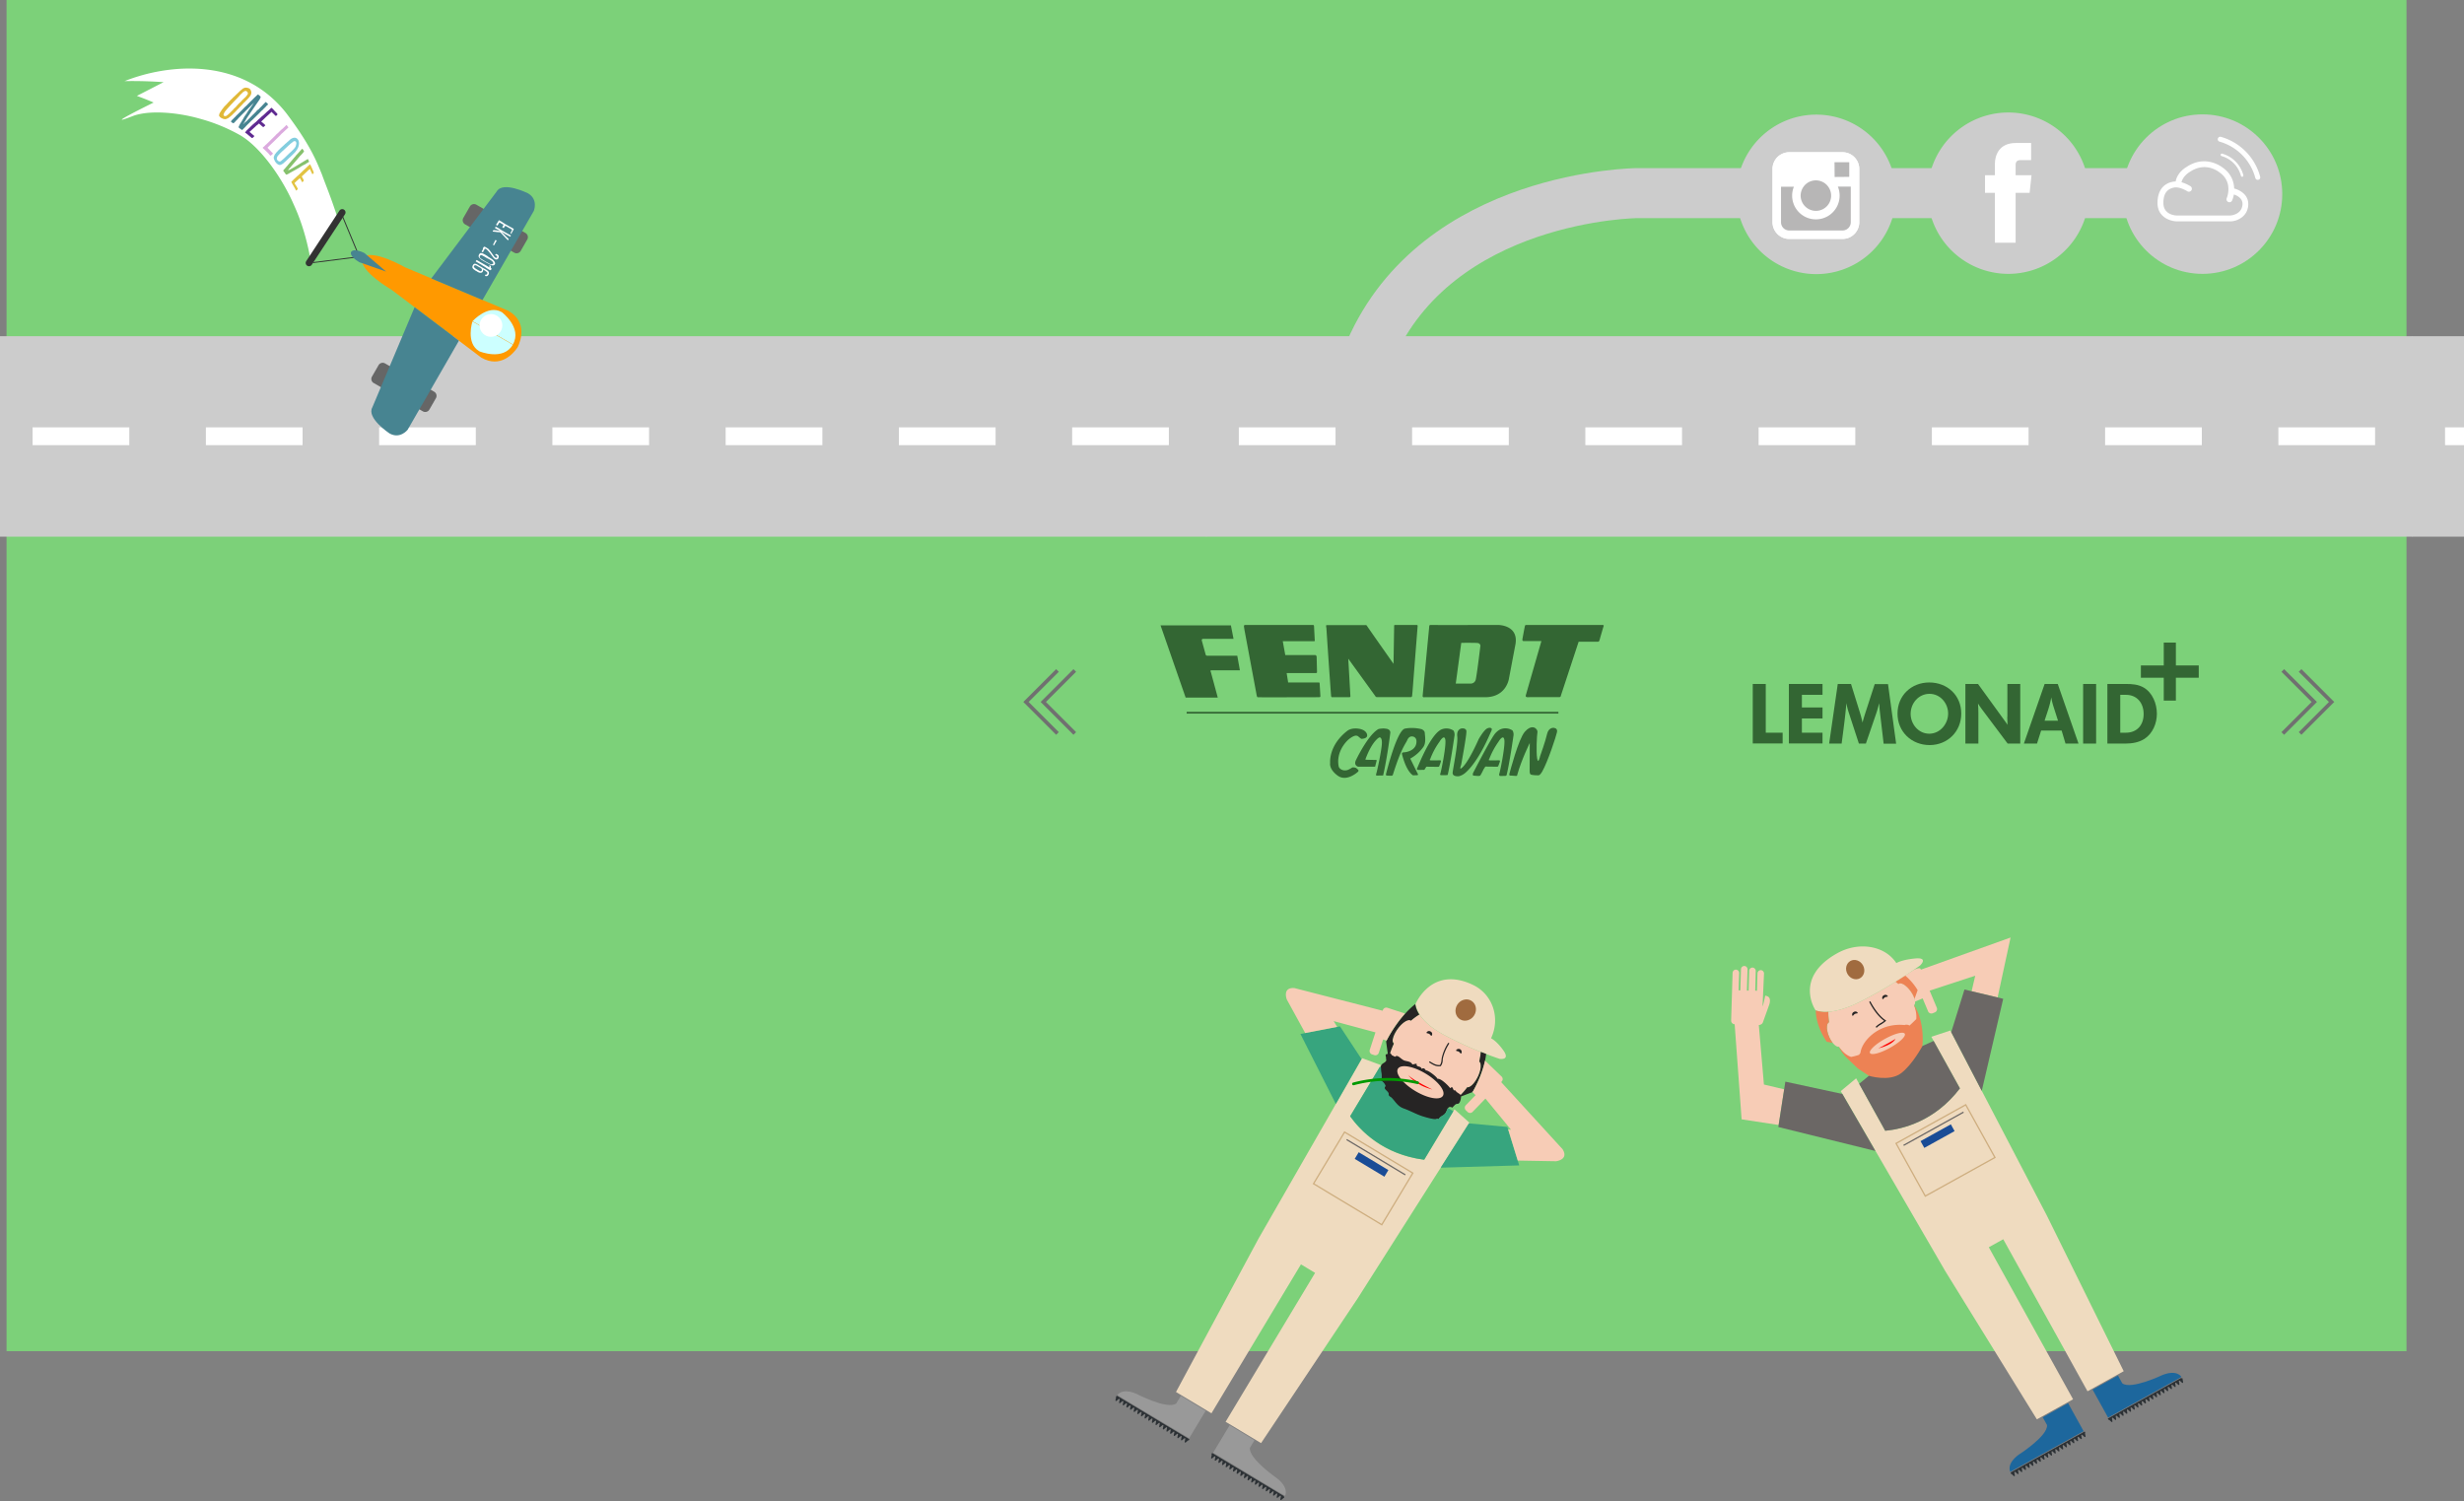 <svg id="Group_269" data-name="Group 269" xmlns="http://www.w3.org/2000/svg" xmlns:xlink="http://www.w3.org/1999/xlink" viewBox="-5.24 7560 1971.24 1200.954">
  <rect x="-5.24" y="7560" width="1971.24" height="1200.954" fill="#808080" stroke="none"/>
  <defs>
    <style>
      .cls-1, .cls-13, .cls-24, .cls-3, .cls-5, .cls-6 {
        fill: none;
      }

      .cls-2 {
        fill: #7cd179;
      }

      .cls-3 {
        stroke: #ccc;
        stroke-width: 40px;
      }

      .cls-4 {
        fill: #ccc;
      }

      .cls-5, .cls-6 {
        stroke: #fff;
      }

      .cls-12, .cls-5, .cls-6 {
        stroke-linecap: round;
      }

      .cls-12, .cls-13, .cls-34, .cls-5, .cls-6 {
        stroke-miterlimit: 10;
      }

      .cls-5 {
        stroke-width: 2px;
      }

      .cls-6 {
        stroke-width: 4px;
      }

      .cls-12, .cls-7 {
        fill: #fff;
      }

      .cls-8 {
        fill: #b7b6b6;
      }

      .cls-10, .cls-9 {
        fill: #363;
      }

      .cls-10 {
        fill-rule: evenodd;
      }

      .cls-11 {
        clip-path: url(#clip-path);
      }

      .cls-12, .cls-13 {
        stroke: #333;
      }

      .cls-12 {
        stroke-width: 5.318px;
      }

      .cls-13 {
        stroke-width: 0.76px;
      }

      .cls-14 {
        fill: #666;
      }

      .cls-15 {
        fill: #f90;
      }

      .cls-16 {
        fill: #478491;
      }

      .cls-17 {
        fill: #cff;
      }

      .cls-18 {
        fill: #e0b837;
      }

      .cls-19 {
        fill: #5f2a91;
      }

      .cls-20 {
        fill: #dbaade;
      }

      .cls-21 {
        fill: #82cdde;
      }

      .cls-22 {
        fill: #86c16d;
      }

      .cls-23 {
        fill: #e2c342;
      }

      .cls-24 {
        stroke: #707070;
        stroke-width: 3px;
      }

      .cls-25 {
        fill: #f7ccb6;
      }

      .cls-26, .cls-34 {
        fill: #efdbbf;
      }

      .cls-27 {
        fill: #262424;
      }

      .cls-28 {
        fill: #a06b3f;
      }

      .cls-29 {
        fill: #ed8254;
      }

      .cls-30 {
        fill: red;
      }

      .cls-31 {
        fill: #2c3135;
      }

      .cls-32 {
        fill: #6b6765;
      }

      .cls-33 {
        fill: #1d679d;
      }

      .cls-34 {
        stroke: #ceae80;
        stroke-width: 1.034px;
      }

      .cls-35 {
        fill: #1a4c96;
      }

      .cls-36 {
        fill: #37a57e;
      }

      .cls-37 {
        fill: #999;
      }

      .cls-38 {
        fill: #090;
      }
    </style>
    <clipPath id="clip-path">
      <rect class="cls-1" width="1971.24" height="163.371"/>
    </clipPath>
  </defs>
  <g id="Group_55" data-name="Group 55" transform="translate(0 7560)">
    <path id="Path_216" data-name="Path 216" class="cls-2" d="M0,0H1920V1081H0Z"/>
  </g>
  <path id="Path_783" data-name="Path 783" class="cls-3" d="M1703.271,7712.138H1304.505s-159.6,1.208-213.844,126.5" transform="translate(0 2.362)"/>
  <path id="Path_220" data-name="Path 220" class="cls-1" d="M223.4,41.9c0-3.1,2.1-3.8,3.5-3.8h8.9V24.4H223.5c-13.6,0-16.7,10.2-16.7,16.7v9.1h-7.9V64.3h7.9v39.9h16.6V64.3h11.2l1.5-14.1H223.5V41.9Z" transform="translate(1137 7997)"/>
  <g id="Group_64" data-name="Group 64" transform="translate(247 -411)">
    <circle id="Ellipse_24" data-name="Ellipse 24" class="cls-4" cx="63.8" cy="63.8" r="63.8" transform="translate(1446 8062.5)"/>
    <path id="Path_223" data-name="Path 223" class="cls-5" d="M388.3,33.9a23.268,23.268,0,0,1,16.2,16.5" transform="translate(1137 8061)"/>
    <path id="Path_224" data-name="Path 224" class="cls-6" d="M387,21.4a43.33,43.33,0,0,1,30,30.5" transform="translate(1137 8061)"/>
    <path id="Path_225" data-name="Path 225" class="cls-7" d="M398.1,60.8A20.253,20.253,0,0,0,390,44.9c-1.3-1.1-14.5-11.9-30.3-1.1-.9.5-7.1,4.4-8.4,11.4a8.6,8.6,0,0,0-1.6.1c-8.3,1.3-12.9,7.4-12.9,17.1,0,11.2,9.9,14.5,15.2,14.7h43.2c4.4,0,13.7-3.2,14.2-13.2C409.8,65.8,402.7,62,398.1,60.8Zm-3,21.6H352c-1.1,0-10.5-.7-10.5-10,0-7.4,2.9-11.4,8.9-12.4,3.6-.6,8.6,2,10.2,3a2.385,2.385,0,1,0,2.6-4,30.716,30.716,0,0,0-7.2-3.2c1.2-5,6.1-7.9,6.2-8l.2-.1c13.4-9.2,24.1.3,24.6.7l.2.1c10,7.7,5.2,19.5,5,20a2.348,2.348,0,0,0,1.2,3.1,2.92,2.92,0,0,0,.9.2,2.4,2.4,0,0,0,2.2-1.4,23.075,23.075,0,0,0,1.4-4.8c2.5.8,7.2,3,6.9,8C404.2,81.9,395.2,82.4,395.1,82.4Z" transform="translate(1137 8061)"/>
  </g>
  <g id="Group_65" data-name="Group 65" transform="translate(247 -411)">
    <path id="Path_222" data-name="Path 222" class="cls-4" d="M217.5,0A64.55,64.55,0,1,0,282,64.6,64.571,64.571,0,0,0,217.5,0Z" transform="translate(1137 8061)"/>
    <path id="Path_227" data-name="Path 227" class="cls-7" d="M234.5,64.3H223.3v39.9H206.7V64.3h-7.9V50.2h7.9V41.1c0-6.5,3.1-16.7,16.7-16.7h12.3V38.1h-8.9c-1.5,0-3.5.7-3.5,3.8v8.3H236Z" transform="translate(1137 8061)"/>
  </g>
  <g id="Group_66" data-name="Group 66" transform="translate(247 -411)">
    <path id="Path_221" data-name="Path 221" class="cls-4" d="M63.8,1.7a63.8,63.8,0,1,0,63.8,63.8A63.782,63.782,0,0,0,63.8,1.7Z" transform="translate(1137 8061)"/>
    <path id="Path_228" data-name="Path 228" class="cls-7" d="M84.8,31.8H42.2A13.4,13.4,0,0,0,28.8,45.2V87.8a13.4,13.4,0,0,0,13.4,13.4H84.8A13.4,13.4,0,0,0,98.2,87.8V45.2A13.4,13.4,0,0,0,84.8,31.8Z" transform="translate(1137 8061)"/>
    <path id="Path_229" data-name="Path 229" class="cls-7" d="M98.2,59.3V87.7a13.4,13.4,0,0,1-13.4,13.4H42.2A13.4,13.4,0,0,1,28.8,87.7V45.2A13.4,13.4,0,0,1,42.2,31.8H84.8A13.4,13.4,0,0,1,98.2,45.2V59.3Z" transform="translate(1137 8061)"/>
    <path id="Path_230" data-name="Path 230" class="cls-1" d="M88.6,39.8h1.5V51.5H78.4V39.7Zm-35,19.5a12.159,12.159,0,0,1,19.8,0,12.523,12.523,0,0,1,2.3,7.1,12.2,12.2,0,0,1-24.4,0A12.773,12.773,0,0,1,53.6,59.3ZM91.4,87.8a6.594,6.594,0,0,1-6.6,6.6H42.2a6.594,6.594,0,0,1-6.6-6.6V59.3H46a18.724,18.724,0,0,0-1.4,7.1,19,19,0,0,0,38,0,18.724,18.724,0,0,0-1.4-7.1H91.6V87.8Z" transform="translate(1137 8061)"/>
    <path id="Path_231" data-name="Path 231" class="cls-8" d="M90.2,51.5V39.8H78.4l.1,11.8Z" transform="translate(1137 8061)"/>
    <path id="Path_232" data-name="Path 232" class="cls-8" d="M63.5,78.7a12.178,12.178,0,0,0,9.9-19.3,12.159,12.159,0,0,0-19.8,0,12.523,12.523,0,0,0-2.3,7.1A12.249,12.249,0,0,0,63.5,78.7Z" transform="translate(1137 8061)"/>
    <path id="Path_233" data-name="Path 233" class="cls-8" d="M82.5,66.5a19,19,0,0,1-38,0,18.724,18.724,0,0,1,1.4-7.1H35.6V87.8a6.594,6.594,0,0,0,6.6,6.6H84.8a6.594,6.594,0,0,0,6.6-6.6V59.3H81.1A19.631,19.631,0,0,1,82.5,66.5Z" transform="translate(1137 8061)"/>
  </g>
  <g id="Group_176" data-name="Group 176" transform="translate(922 8060.004)">
    <g id="Group_175" data-name="Group 175">
      <path id="Path_537" data-name="Path 537" class="cls-9" d="M159.1,117.5s-8.8,8.3-16.1,3.1c-7.3-5.3-6.1-10.2-6.1-10.2s-1.5-13.8,13.6-25.6c3.8-3,9.8-1.7,9.8-1.7s5.1.7,6.1,4.4-4.6,3.6-4.6,3.6a31.07,31.07,0,0,1-2.5-2c-2-1.5-5,.4-7.4,2.3s-10.3,10.3-8.2,21.6c.4,2.3,3.9,4.3,7.5,2.9a17.67,17.67,0,0,0,3.4-1.9s2.2-.3,3.4.7C159.1,115.8,160.3,116.2,159.1,117.5Z"/>
      <path id="Path_538" data-name="Path 538" class="cls-9" d="M172.2,113.4H159.3s-3.9-1-1.7-5.4c2.2-4.5,10.1-19.8,17.4-24.4,0,0,.2-.6,4.5-.8a19.6,19.6,0,0,1,3.2.4s2.7.8,2.3,3.3c-.3,2.5-2.5,19.8-5.7,33.9l-5.3.1s-.7-.1-.2-1.6c.6-1.5,4.4-19.1,4.5-24.4s-2.1-4.5-2.1-4.5-5.4,2.4-10.9,17c0,0-.6.7.3.8s7.8.2,7.8.2.7-.3.7.6l-1.1,4.3C173.3,112.8,173,113.4,172.2,113.4Z"/>
      <path id="Path_539" data-name="Path 539" class="cls-9" d="M182.4,120.5s-1.2,0-.8-1.3,8.6-34.9,15.2-36.3a31.383,31.383,0,0,1,13.3.5s2.5,1,2.5,3c.1,2,1.3,7.9-1.2,11.3a31.2,31.2,0,0,1-10.4,9.2l6.1,12.4s.6.7-.6.9l-3.3.1s-5.2-2.5-8.8-16.9c0,0-.6-1.4,1.5-1.5s8.8-1.3,9.9-7-3.3-5.7-3.3-5.7-2.4-.5-3.9,2.9-4.7,6.1-11.4,27.4c0,0-.2,1-1,1.1C185.6,120.7,182.4,120.5,182.4,120.5Z"/>
      <path id="Path_540" data-name="Path 540" class="cls-9" d="M212.1,115.9l-4.9.1s-1.4-.3-.7-1.4c.7-1.2,7.7-19.7,15.4-27.9a16.161,16.161,0,0,1,3.4-2.8,10.3,10.3,0,0,1,10.3.6,6.445,6.445,0,0,1,.7,4.6c-.4,3-3.3,22.3-5.2,30.1,0,0,.1.9-.7.9-.8.1-4.7.1-4.7.1s-1.2-.1-.7-1.1,4.7-21.3,4.1-26.9c-.7-5.6-4.7,1.2-4.7,1.2a58.122,58.122,0,0,0-7.4,13.8s-.9,1,.1,1.1c1.1.1,7.7,0,7.7,0s1-.1.7,1-1.4,3.9-1.4,3.9a1.447,1.447,0,0,1-1,.3c-.7,0-8.9-.1-8.9-.1s-.4-.2-.7.6l-.9,1.3A.564.564,0,0,1,212.1,115.9Z"/>
      <path id="Path_541" data-name="Path 541" class="cls-9" d="M240,121s-5.3.7-5.1-2.8c.3-3.5,4.4-23.1,3.7-29s3.4-6.4,3.4-6.4,3.5-.6,3.9,2-4.2,27.1-4.2,27.1-1.4,3.7-.1,2.9c5.4-3.3,14.1-23.4,14.1-23.4s4.2-7.5,7-8.7,3.5.4,3.5.4.3.6-.7,2.5c-1,2-9.2,22.5-20,32.3A12.922,12.922,0,0,1,240,121Z"/>
      <path id="Path_542" data-name="Path 542" class="cls-9" d="M256.9,120.5s-.2.3-1.5.3c-1.1,0-4.1-.3-4.1-.3a2.458,2.458,0,0,1,0-2.2c.7-1.2,14.5-28.2,17.8-31.7a13.991,13.991,0,0,1,3.4-2.8,10.3,10.3,0,0,1,10.3.6,6.445,6.445,0,0,1,.7,4.6c-.4,3-3.3,22.3-5.2,30.1,0,0-.1,1.5-.9,1.6s-4.7.1-4.7.1a1.386,1.386,0,0,1-.5-1.7c.5-1,4.7-21.3,4.1-26.9-.7-5.6-4.7,1.2-4.7,1.2a62.866,62.866,0,0,0-7.4,13.8s-.9,1,.1,1.1c1.1.1,7.7,0,7.7,0s1-.1.7,1-1.4,3.8-1.4,3.8a1.447,1.447,0,0,1-1,.3c-.7,0-8.9-.1-8.9-.1s-.4-.2-.7.6l-.9,1.3S257.3,120.4,256.9,120.5Z"/>
      <path id="Path_543" data-name="Path 543" class="cls-9" d="M281.5,120.5s-1.7.4-1.2-1.4,7.2-27.7,12.3-33.6,8.5-2.9,8.5-2.9,2.1,1.5,1.6,3.6c-.4,2-1.1,15.4-.2,20.6s2.4-1.9,2.4-1.9,4.3-12,5.5-17.5,5.2-5.1,5.2-5.1,3.5,0,2.8,3.4-7.3,23.6-11.9,31.7c-1.7,3-2.9,2.9-2.9,2.9s-5.7.1-6.5-.9c-.6-.5-.6-2.7-.6-2.7l.1-22.3s-6.6,13.3-10,25.5c0,0,.2.8-.9.9C284.7,120.7,281.5,120.5,281.5,120.5Z"/>
    </g>
    <path id="Path_544" data-name="Path 544" class="cls-10" d="M1.2.3H57.5l2.1,10.8H35.4s-1.7-.1-1.1,1.7l2.9,10.5s0,1.6,2,1.3H62.6l2.1,11.7H42.2s-1.7-.4-.7,1.5L47,58.1H21.3Z"/>
    <path id="Path_545" data-name="Path 545" class="cls-9" d="M68,1.6S67.6,0,68.7,0h54.6s.7-.1.7,1c0,1.3.6,11.4.6,11.4s.1.7-.6.6H99l2,11.1h23.8s1.1-.2,1.3,1.3l.3,12.5s-.1.7-1.1.6H102.1l1.2,7.5h24.4s.9-.2.8.9l.6,10.1s.1.8-.9.8c0,0-31.5,0-43.9.1-3,0-5-.1-5-.1s-.8.4-1.1-1.1c0,0-8.1-43-9.9-53C68.1,2.4,68,1.6,68,1.6Z"/>
    <path id="Path_546" data-name="Path 546" class="cls-9" d="M133.7,1.1s-.2-1.1.5-1h31s.7-.2,1.2.7,21.2,30.3,21.2,30.3l.5-30s-.2-1.1.6-1.1h17.4a.712.712,0,0,1,.8.8s-3.2,40.7-4.1,52.5c-.2,2-.3,3.2-.3,3.2s0,1.3-1.1,1.2h-27s-1,.1-1.3-.7L151.4,27l1.7,29.8a.815.815,0,0,1-.9,1H138.9a1,1,0,0,1-1.2-.8c-.2-1-3.3-46.3-3.8-54.6A5.944,5.944,0,0,1,133.7,1.1Z"/>
    <path id="Path_547" data-name="Path 547" class="cls-9" d="M295,57.8s-2,.1-1.6-1.4,12.5-43.5,12.5-43.5H291.8s-1.3.1-1.1-1.4c.2-1.2,1.3-7.3,1.8-9.6.1-.6.2-1,.2-1s0-.9,1.2-.9h60.9s1.2-.1.9.9c-.3.8-2.4,8-3.1,10.6l-.3.9a1.186,1.186,0,0,1-1.3,1H335.7L321.6,56.2s-.1,1.5-1.2,1.5H297.1C295.7,57.8,295,57.8,295,57.8Z"/>
    <path id="Path_548" data-name="Path 548" class="cls-9" d="M212.4,57.8s-1.6.4-1.5-1.1c.1-1.2,4.1-43.4,5.1-53.6.1-1.4.2-2.2.2-2.2a.881.881,0,0,1,.9-.9c1.2.1,52.1,0,54.3,0,.1,0,16.2,0,13.8,15.2L280,42.6s-1.8,15.2-19.2,15.2Zm29.4-43.5-4.4,32.6h12a4.108,4.108,0,0,0,3.9-2.9c.9-3.1,3.8-27.3,3.8-27.3s.1-2.2-2.7-2.3C251.7,14.2,241.8,14.3,241.8,14.3Z"/>
    <rect id="Rectangle_300" data-name="Rectangle 300" class="cls-9" width="297.4" height="1.4" transform="translate(22.1 69.5)"/>
  </g>
  <g id="Group_174" data-name="Group 174" transform="translate(1397 7897.004)">
    <path id="Path_529" data-name="Path 529" class="cls-9" d="M10.4,210.2H0v47.6H23.9v-8.6H10.4Z"/>
    <path id="Path_530" data-name="Path 530" class="cls-9" d="M28.9,257.8H55.8v-8.6H39.3V237.8H55.8V229H39.3V218.9H55.8v-8.7H28.9Z"/>
    <path id="Path_531" data-name="Path 531" class="cls-9" d="M97.6,210.2l-7.8,24c-.7,2.3-1.4,4.6-2,6.9-.5-2.4-1.1-4.8-1.8-7.1l-7.4-23.8H68l-6.9,47.7h10c1.4-10.8,2.9-21.5,3.8-32.4a49.692,49.692,0,0,0,1.9,7.6l8.1,24.8h5.6l8.3-24.2c.9-2.6,1.6-5.4,2.4-8.1.1,2,.2,4,.4,6l3.1,26.4h10l-6.5-47.7H97.6Z"/>
    <path id="Path_532" data-name="Path 532" class="cls-9" d="M141.2,209c-14.3,0-25.4,10.4-25.4,24.9,0,14.6,11.3,25.2,25.7,25.2,14.3,0,25.3-10.8,25.3-25.2C166.8,219.2,155.6,209,141.2,209Zm0,41c-8.6,0-14.9-7.6-14.9-15.9,0-8.5,6.4-16,15.1-16,8.6,0,14.9,7.5,14.9,15.8S149.8,250,141.2,250Z"/>
    <path id="Path_533" data-name="Path 533" class="cls-9" d="M203.6,236.5c0,2.1.1,4.2.2,6.4-.8-1.4-1.9-2.7-2.8-4l-20.8-28.7H170.1v47.7h10.4V233.4q0-3.75-.3-7.5c.9,1.4,1.8,2.8,2.8,4.1l20.9,27.9H214V210.2H203.7v26.3Z"/>
    <path id="Path_534" data-name="Path 534" class="cls-9" d="M233.5,210.2l-16.6,47.7h10.5l3.3-10.4h16.4l3.1,10.4h10.4L244,210.2Zm0,29.3c1.9-6.1,4.3-12.2,5.3-18.6a51.707,51.707,0,0,0,1.6,6.8l3.8,11.9H233.5Z"/>
    <rect id="Rectangle_299" data-name="Rectangle 299" class="cls-9" width="10.4" height="47.7" transform="translate(264.3 210.2)"/>
    <path id="Path_535" data-name="Path 535" class="cls-9" d="M312.8,213.1c-4.5-2.6-9.3-2.9-14.4-2.9H283.7v47.7H298c5.4,0,10.9-.9,15.4-3.8,6.6-4.3,9.9-12.4,9.9-20.1C323.3,226,319.8,217.2,312.8,213.1Zm-14.3,36.1H294V218.9h4.6c8.9,0,14.1,6.7,14.1,15.2C312.8,242.8,307.6,249.2,298.5,249.2Z"/>
    <path id="Path_536" data-name="Path 536" class="cls-9" d="M356.8,195.4H338.5V177.1h-9.7v18.3H310.5v9.8h18.3v18.3h9.7V205.2h18.3Z"/>
  </g>
  <g id="Repeat_Grid_1" data-name="Repeat Grid 1" class="cls-11" transform="translate(-5.24 7829)">
    <g transform="translate(5.24 -7867)">
      <rect id="Rectangle_309" data-name="Rectangle 309" class="cls-4" width="965.24" height="160.371" transform="translate(-5.24 7867)"/>
      <g id="Group_227" data-name="Group 227" transform="translate(20.838 7939.896)">
        <rect id="Rectangle_267" data-name="Rectangle 267" class="cls-7" width="77.364" height="14.251" transform="translate(831.667 0)"/>
        <rect id="Rectangle_268" data-name="Rectangle 268" class="cls-7" width="77.364" height="14.251" transform="translate(693.048 0)"/>
        <rect id="Rectangle_269" data-name="Rectangle 269" class="cls-7" width="77.364" height="14.251" transform="translate(554.453 0)"/>
        <rect id="Rectangle_270" data-name="Rectangle 270" class="cls-7" width="77.364" height="14.251" transform="translate(415.834 0)"/>
        <rect id="Rectangle_271" data-name="Rectangle 271" class="cls-7" width="77.364" height="14.251" transform="translate(277.214 0)"/>
        <rect id="Rectangle_272" data-name="Rectangle 272" class="cls-7" width="77.364" height="14.251" transform="translate(138.62 0)"/>
        <rect id="Rectangle_273" data-name="Rectangle 273" class="cls-7" width="77.364" height="14.251" transform="translate(0 0)"/>
      </g>
    </g>
    <g transform="translate(970.24 -7867)">
      <rect id="Rectangle_309-2" data-name="Rectangle 309" class="cls-4" width="965.24" height="160.371" transform="translate(-5.24 7867)"/>
      <g id="Group_227-2" data-name="Group 227" transform="translate(20.838 7939.896)">
        <rect id="Rectangle_267-2" data-name="Rectangle 267" class="cls-7" width="77.364" height="14.251" transform="translate(831.667 0)"/>
        <rect id="Rectangle_268-2" data-name="Rectangle 268" class="cls-7" width="77.364" height="14.251" transform="translate(693.048 0)"/>
        <rect id="Rectangle_269-2" data-name="Rectangle 269" class="cls-7" width="77.364" height="14.251" transform="translate(554.453 0)"/>
        <rect id="Rectangle_270-2" data-name="Rectangle 270" class="cls-7" width="77.364" height="14.251" transform="translate(415.834 0)"/>
        <rect id="Rectangle_271-2" data-name="Rectangle 271" class="cls-7" width="77.364" height="14.251" transform="translate(277.214 0)"/>
        <rect id="Rectangle_272-2" data-name="Rectangle 272" class="cls-7" width="77.364" height="14.251" transform="translate(138.62 0)"/>
        <rect id="Rectangle_273-2" data-name="Rectangle 273" class="cls-7" width="77.364" height="14.251" transform="translate(0 0)"/>
      </g>
    </g>
    <g transform="translate(1935.24 -7867)">
      <rect id="Rectangle_309-3" data-name="Rectangle 309" class="cls-4" width="965.24" height="160.371" transform="translate(-5.24 7867)"/>
      <g id="Group_227-3" data-name="Group 227" transform="translate(20.838 7939.896)">
        <rect id="Rectangle_267-3" data-name="Rectangle 267" class="cls-7" width="77.364" height="14.251" transform="translate(831.667 0)"/>
        <rect id="Rectangle_268-3" data-name="Rectangle 268" class="cls-7" width="77.364" height="14.251" transform="translate(693.048 0)"/>
        <rect id="Rectangle_269-3" data-name="Rectangle 269" class="cls-7" width="77.364" height="14.251" transform="translate(554.453 0)"/>
        <rect id="Rectangle_270-3" data-name="Rectangle 270" class="cls-7" width="77.364" height="14.251" transform="translate(415.834 0)"/>
        <rect id="Rectangle_271-3" data-name="Rectangle 271" class="cls-7" width="77.364" height="14.251" transform="translate(277.214 0)"/>
        <rect id="Rectangle_272-3" data-name="Rectangle 272" class="cls-7" width="77.364" height="14.251" transform="translate(138.62 0)"/>
        <rect id="Rectangle_273-3" data-name="Rectangle 273" class="cls-7" width="77.364" height="14.251" transform="translate(0 0)"/>
      </g>
    </g>
  </g>
  <g id="Group_107" data-name="Group 107" transform="matrix(0.978, -0.208, 0.208, 0.978, 85.568, 7624.737)">
    <path id="Path_289" data-name="Path 289" class="cls-7" d="M129.9,54.1c13.9,29.8,15.7,43.4,17.6,53.5,1.4,10.2,2.9,16.9,5,35.9-9.6,10-18.9,19.7-28,28.9-.3.2,1.5-21.3-4-45.5-4.9-24.3-17.1-51.3-30.5-63.4A140.789,140.789,0,0,0,61.4,44c-16.7-8.9-39-15.6-52.7-13.2-27.4,4.5,19.1-7.2,19.1-7.2-3.9-2.8-7.9-5.4-12-8,7.8-2.1,15.5-4.2,23.2-6.3C29.2,6.5,19,4,8.6,2a145.073,145.073,0,0,1,45.6-.4C80,5.6,112.4,18.4,129.9,54.1Z"/>
    <line id="Line_37" data-name="Line 37" class="cls-12" x1="34.4" y2="34" transform="translate(122.7 141)"/>
    <path id="Path_290" data-name="Path 290" class="cls-13" d="M125.9,175.4l37.2,3.1-6.4-34.3"/>
    <g id="Group_103" data-name="Group 103">
      <path id="Path_291" data-name="Path 291" class="cls-14" d="M251,165.4l7-7.8a3.811,3.811,0,0,1,5.4-.3l33.7,30.3a3.811,3.811,0,0,1,.3,5.4l-7,7.8a3.811,3.811,0,0,1-5.4.3l-33.7-30.3A3.8,3.8,0,0,1,251,165.4Z"/>
      <path id="Path_292" data-name="Path 292" class="cls-14" d="M153.1,274.4l7-7.8a3.811,3.811,0,0,1,5.4-.3l33.7,30.3a3.811,3.811,0,0,1,.3,5.4l-7,7.8a3.811,3.811,0,0,1-5.4.3l-33.7-30.3A3.721,3.721,0,0,1,153.1,274.4Z"/>
    </g>
    <path id="Path_293" data-name="Path 293" class="cls-15" d="M271.4,276.2h0c.1,0,.2-.1.5-.5l.5-.5h-.1c3-3.9,11.7-17.6-1.5-29.5L197,194.3s-21.8-19.6-31.2-14.9l-.3-.2c-.1.2-.3.4-.4.6-.2.1-.4.3-.6.4l.3.2c-3.7,9.8,18.1,29.4,18.1,29.4l58.9,68C255.1,289.7,267.8,279.6,271.4,276.2Z"/>
    <path id="Path_294" data-name="Path 294" class="cls-16" d="M305.6,156.9s-17.5-13.9-24.1-6.6l-65.7,57.2,36.5,25.4h0l55-61.2C307.4,171.6,312.9,163.4,305.6,156.9Z"/>
    <path id="Path_295" data-name="Path 295" class="cls-16" d="M148.2,298.6c-6.5,7.3,9.1,23.2,9.1,23.2,7.3,6.5,14.8.2,14.8.2l55-61.2L198,227.2Z"/>
    <g id="Group_104" data-name="Group 104">
      <path id="Path_296" data-name="Path 296" class="cls-17" d="M241.3,272.5s17,11.8,27.3.4L240.9,248C240.9,247.9,231.7,263.9,241.3,272.5Z"/>
      <path id="Path_297" data-name="Path 297" class="cls-17" d="M241,247.8l27.7,24.9c10.3-11.5-3.3-27.1-3.3-27.1C255.9,237,241,247.8,241,247.8Z"/>
    </g>
    <path id="Path_298" data-name="Path 298" class="cls-16" d="M157.4,173.5s-2.4,2.7,4.8,9.3l19.4,11.8-13.8-18C167.9,176.5,160.2,170.4,157.4,173.5Z"/>
    <circle id="Ellipse_31" data-name="Ellipse 31" class="cls-7" cx="9.1" cy="9.1" r="9.1" transform="translate(245.6 245.1)"/>
    <g id="Group_105" data-name="Group 105">
      <path id="Path_299" data-name="Path 299" class="cls-7" d="M286.3,186a.774.774,0,0,1-.3-.1c-.1,0-.1-.1-.2-.2l-.2-.2c-.2-.2-.2-.3-.3-.3a1.439,1.439,0,0,1,.2-.3l.1-.1a5.984,5.984,0,0,1,.6-.7l1-1.3-1.5-1.4a3.806,3.806,0,0,0-.6-.5c-.1,0-.1-.1-.2-.2l-.2-.2-.1-.1c-.1-.1-.3-.2-.5-.4l-.4-.4q-.3-.15-.3-.3l-.9-.7c-.1,0-.5.5-.8.7l-.4.4-.1.1c-.1.1-.2.2-.3.2-.1.1-.2-.1-.4-.2-.1,0-.2-.1-.3-.2s-.1-.1-.1-.2l-.2-.2,1.4-1.7-2.8-2.5-1.1,1.1a8.37,8.37,0,0,1-1,1c-.1.1-.3-.1-.7-.5l-.3-.3.4-.4c0-.1.1-.2.4-.4l.6-.6,1.6-1.7a2.053,2.053,0,0,1,.7.5l.4.4.4.3a7.637,7.637,0,0,1,.9.9l.3.3.7.7a4.516,4.516,0,0,1,.7.7,3.19,3.19,0,0,0,.7.6l.1.1a.1.1,0,0,0,.1.1l.3.3c.1.1.2.2.3.2l.1.1.1.1a8.178,8.178,0,0,0,.9.8,20.1,20.1,0,0,0,2.1,1.8,7.006,7.006,0,0,1,1.4,1.5,2.053,2.053,0,0,1-.5.7l-.1.1a5.008,5.008,0,0,0-.7.8c-.4.4-.8.9-.9,1s-.2.1-.3.3c.3.4.2.4.2.5Z"/>
      <path id="Path_300" data-name="Path 300" class="cls-7" d="M284.4,187.8h0c-.1-.1-.1-.1-.2-.1s-.1-.1-.2-.1c0-.1-.1-.1-.1-.2l-.2-.2c-.1,0-.1-.1-.3-.2l-.4-.3c-.1-.2-.2-.2-.3-.3s-.3-.2-.5-.4c-.3-.3-.6-.5-.8-.7l-.4-.4-.2-.2c-.1-.1-.2-.1-.2-.2l-.3-.3-.2-.1c-.1-.1-.6-.6-1.5-1.4a3.743,3.743,0,0,0,.6,1l1,1.6a4.429,4.429,0,0,1,.6,1c.3.5.9,1.3,1.6,2.4a1.38,1.38,0,0,1,.3.4,1.439,1.439,0,0,1,.2.3v.2l-.3.3c-.2.2-.3.3-.3.4l-.1.1-.2.1h0v-.2c0-.1-.1-.2-.2-.4l-2.2-3.6-2-3.3h0l-.1-.1-.8-.3a20.479,20.479,0,0,1-2.9-.9l-.3-.1a.756.756,0,0,0-.4-.1l-.6-.2a4.535,4.535,0,0,1-.8-.3h0a.619.619,0,0,1,.2-.4c.1-.1.1-.2.2-.2l.2-.2c.2-.1.3-.2.4-.2s.1,0,.2.1c.1,0,.2.1.6.2l.7.2a3.225,3.225,0,0,1,.6.2l.5.2.3.1c.1,0,.2.1.3.1l.2.1a.349.349,0,0,1,.2.1l.2.1a.367.367,0,0,1,.3.1c.2,0,.3.1.4.1l.3.1-.6-.6-.1-.1a1.537,1.537,0,0,0-.6-.4l-.5-.5c-.5-.4-.8-.7-1.3-1.1l-.3-.3a.619.619,0,0,1,.2-.4,2.182,2.182,0,0,1,.4-.5c.1-.1.2-.2.2-.1h0a.1.1,0,0,1,.1.1l.1.1.1.1.3.2,1.2,1.1.5.4.2.2a1.38,1.38,0,0,1,.3.4l.3.3.6.6,1,.9.8.7,1.4,1.3a5.008,5.008,0,0,1,.8.7,6.469,6.469,0,0,1,.9.8q.75.6,1.8,1.5s0,.1-.2.3a1.38,1.38,0,0,0-.3.4c-.1,0-.1,0-.2.1l-.1.1h0C284.5,187.8,284.4,187.8,284.4,187.8Z"/>
      <path id="Path_301" data-name="Path 301" class="cls-7" d="M270.6,192.2l-.2-.2a.349.349,0,0,0-.2-.1.1.1,0,0,1-.1-.1l-.4-.4h0l.1-.1a.1.1,0,0,0,.1-.1,1.238,1.238,0,0,0,.2-.3l.2-.3.2-.2.2-.2.4-.5a.769.769,0,0,0,.2-.3c.1-.1.2-.2.2-.3l.2-.2.8-.9.2.2.2.2.1.1.4.3a8.37,8.37,0,0,0-1,1l-.1.1c0,.1-.1.2-.3.4l-.1.1-.2.2-.2.2a3.808,3.808,0,0,0-.5.6l-.4.4Z"/>
      <path id="Path_302" data-name="Path 302" class="cls-7" d="M261.3,192.4l.3-.3c.4-.4.6-.6.9-.6s.5.1.9.5l.2.1.2.2.2.2.8.7.5.5a23.134,23.134,0,0,1,1.8,3.5l1.4,3.2a4.073,4.073,0,0,0,.6,1.1l.3.3c.3.3.6.5.9.4a.55.55,0,0,0,.5-.3.722.722,0,0,0,.1-.9,2.187,2.187,0,0,0-.3-.5l-.1-.1a2.01,2.01,0,0,0-.8-.4h0c-.1-.1,0-.2.2-.4a3.039,3.039,0,0,1,.7-.5,4.7,4.7,0,0,1,.9.6,2.855,2.855,0,0,1,.7,1,1.268,1.268,0,0,1,.1.6,3.287,3.287,0,0,1-.7,1.6,1.563,1.563,0,0,1-1.2.6H270a1.135,1.135,0,0,1-.8-.3c-.1,0-.1-.1-.2-.1l-.2-.2-.1-.1-.1-.1c-.8-.9-1.2-2.2-2.2-4.3a32.328,32.328,0,0,0-2.2-4.1,6.035,6.035,0,0,0-.8-.8,1.38,1.38,0,0,1-.4-.3c-.2-.1-.4,0-.7.4l-.5.6-.3.3-.3.3-.1.1a.349.349,0,0,0-.1.2c-.1.1-.1.1-.1.2l-.1.1-.1.1-.1.1h-.1l-.1-.1-.3-.3c-.1-.1-.2-.2-.3-.2l-.1-.1a.367.367,0,0,1,.1-.3l.4-.4.2-.2.8-.8a.586.586,0,0,1,.1-.8Z"/>
      <path id="Path_303" data-name="Path 303" class="cls-7" d="M263.8,199.8l.5.5.4.4.4.4q.3.15.3.3l.5.5a4.3,4.3,0,0,1,.7.7c0,.1.1.1.2.2l.1.1a2.362,2.362,0,0,1,.6.9,6.4,6.4,0,0,1,.6,1.1c.1.3.1.6.2,1a1.268,1.268,0,0,1-.1.6.52.52,0,0,1-.2.4c0,.1-.1.1-.2.2l-.1.1a1.891,1.891,0,0,1-1.8.3,5.047,5.047,0,0,1-1.7-1,3.806,3.806,0,0,0-.6-.5,1.381,1.381,0,0,0-.4-.3c-.2-.1-.3-.3-.4-.4l-.5-.4a2.652,2.652,0,0,0-.6-.5l-.9-.8-.2-.2c-.1-.1-.2-.1-.2-.2l-.2-.2H260l-.5-.5-.2-.2a3.19,3.19,0,0,0-.7-.6c-.4-.4-.6-.6-.6-.7a1.38,1.38,0,0,1-.3-.4l-.2-.2c-.1-.1-.1-.2-.2-.3s-.2-.2-.2-.3-.1-.1-.1-.3c-.1-.1-.1-.2-.2-.3a.764.764,0,0,1-.2-.5,1.387,1.387,0,0,1,0-.9c0-.1,0-.1.1-.2,0-.1,0-.2.1-.2.1-.2.1-.3.2-.5l.1-.1.3-.3.1-.1a1.381,1.381,0,0,1,.4-.3.764.764,0,0,1,.5-.2.446.446,0,0,1,.5,0,1.421,1.421,0,0,1,.6.2c.3.1.5.3.6.3.2.1.4.3.7.5a7.362,7.362,0,0,0,.6.5l.7.6.3.3.3.3.6.5Zm2.5,6.6a.756.756,0,0,0,.4-.1,1.689,1.689,0,0,0,.2-.5v-.3a.367.367,0,0,0-.1-.3.774.774,0,0,0-.1-.3l-.1-.3c-.1-.2-.2-.3-.3-.5a2.182,2.182,0,0,0-.4-.5l-.5-.5-.5-.5-.6-.5-.5-.4-.2-.2c-.1-.1-.1-.1-.2-.1l-.2-.2-.3-.2c-.2-.2-.6-.6-1.2-1.1a10.021,10.021,0,0,0-1.2-1.1l-.1-.1a3.191,3.191,0,0,1-.7-.6c-.3-.2-.5-.4-.7-.5a.367.367,0,0,0-.3-.1h-.2a.31.31,0,0,0-.2.1.349.349,0,0,0-.2.1.52.52,0,0,0-.4.2c-.1.2-.3.3-.3.5a.9.9,0,0,0-.1.5,4.331,4.331,0,0,1,.1.5c0,.1.2.3.3.5a27.421,27.421,0,0,0,2.6,2.6l.4.4.2.2.7.6a3.806,3.806,0,0,0,.6.5l.6.5.5.5a2.181,2.181,0,0,0,.5.4c.1.1.2.2.3.2l.1.1a.1.1,0,0,0,.1.1c.1.1.2.1.2.2a.31.31,0,0,0,.2.1c.1.1.3.1.5.3A1.8,1.8,0,0,1,266.3,206.4Z"/>
      <path id="Path_304" data-name="Path 304" class="cls-7" d="M262.9,210.6c-.5-.4-1.1-1.1-1.5-1.4-.1-.1-.2-.1-.3-.3l-.3-.3-.6-.7-.7-.7-.9-.8-.4-.4-.4-.4-.5-.5-.2-.2-.7-.6c-1.6-1.5-2.4-2.2-2.7-2.5l-.1-.1-.1-.1h0v-.2l.1-.1a.1.1,0,0,1,.1-.1c.2-.2.7-.6.7-.6l5.1,4.6c.7.6,1.1,1,1.8,1.6l.5.5c.1.1.2.1.3.3l.2.2c.7.6.7.6.9.8v-.4a.756.756,0,0,1,.1-.4v-.4a.367.367,0,0,1,.1-.3.349.349,0,0,1,.1-.2h.1l.7.6c.2.2.2.2.1.4a3.729,3.729,0,0,0-.2,1.2c0,.2.1.3.1.4l.4.4v.1a.1.1,0,0,0-.1.1l-.1.1c0,.1,0,0-.1.1l-.2.2h0c-.2.2-.3.2-.3.2C263.4,211,263.2,210.8,262.9,210.6Z"/>
      <path id="Path_305" data-name="Path 305" class="cls-7" d="M250.7,207.6a4.129,4.129,0,0,1-.7-1.1,1.672,1.672,0,0,1-.1-1.2,2.515,2.515,0,0,1,.7-1.2l.2-.2c.1-.1.1-.1.1-.2h0a1.793,1.793,0,0,1,1.3-.5,4.472,4.472,0,0,1,2.2,1.3l.2.2.2.2c.1.1.2.1.2.2l.1.1c.1.1.3.2.3.3l.5.4.5.5c.2.2.4.3.5.4l.3.3.2.2c0,.1.1.1.2.2l2.5,2.2c.1.1.2.1.3.3l.2.2.4.4c.1.1.2.3.4.4.1.2.2.3.2.4a.31.31,0,0,0,.1.2.367.367,0,0,1,.1.3,2.045,2.045,0,0,1,0,1.1,3.128,3.128,0,0,1-.5,1l-.1.1a5.5,5.5,0,0,1-.9.7.749.749,0,0,1-.5.1h-.2a1.268,1.268,0,0,1-.6-.1,1.689,1.689,0,0,0-.5-.2c-.3-.2-.3-.1-.1-.4l.4-.6c.1-.2.1-.2.4,0a.6.6,0,0,0,.4.1c.1,0,.1,0,.2-.1a.1.1,0,0,0,.1-.1c.1-.1.2-.1.3-.2l.1-.1c.1-.1.1-.1.1-.2.1-.2.1-.3.2-.4.1-.2,0-.6-.4-1.1a9.4,9.4,0,0,1-.8-.9l-.4-.4c-.2-.1-.3-.3-.4-.4a7.509,7.509,0,0,0-.8-.7v.3a2.239,2.239,0,0,1-.8,1.5,1.235,1.235,0,0,1-.8.4,3.22,3.22,0,0,1-2.2-.6,2.652,2.652,0,0,1-.6-.5.349.349,0,0,0-.2-.1l-.2-.2-.2-.2-.2-.2c-.1-.1-.1-.2-.3-.3l-.3-.2-.5-.5C251.3,208.3,251,207.9,250.7,207.6Zm1.1-.8.3.3a2.252,2.252,0,0,0,.5.5l.3.3.4.4a9.018,9.018,0,0,1,1,.9c.3.2.4.4.5.4.7.6,1.2.7,1.7.2l.1-.1a1.6,1.6,0,0,0,.3-.8,1.078,1.078,0,0,0-.2-.7,4.561,4.561,0,0,0-1.2-1.3c-.7-.6-1.3-1.1-1.8-1.6l-.1-.1a3.473,3.473,0,0,0-.9-.6c-.3-.2-.5-.2-1,0-.1.1-.2.1-.3.2l-.1.1-.1.1c-.2.4,0,.6.2,1.1v.2a.31.31,0,0,0,.1.2Z"/>
    </g>
    <g id="Group_106" data-name="Group 106">
      <path id="Path_306" data-name="Path 306" class="cls-18" d="M105.8,29.9a6.882,6.882,0,0,1,.2,1.3,4.485,4.485,0,0,1-.1,1.1,9.744,9.744,0,0,1-.5,1.1c-.4.8-1.9,2.1-4.6,3.9-.3.2-.5.3-.8.5a3.473,3.473,0,0,1-.9.6c-.3.2-.7.4-1,.6-.4.3-.8.6-1.1.8-.2.2-.5.3-.7.5a16.287,16.287,0,0,1-1.7,1.1c-.6.5-1.6,1.1-2.8,1.9a5.547,5.547,0,0,0-.8.6c-.5.3-1,.7-1.5,1-.2.1-.5.3-1,.6l-.9.6a18.916,18.916,0,0,1-2.1,1.2,3.919,3.919,0,0,1-.9.4c-.3.2-.6.3-.7.4a6.292,6.292,0,0,1-1.2.3,8.663,8.663,0,0,1-1,.2h-.3c-.2,0-.3-.1-.4-.1a.756.756,0,0,1-.4-.1.756.756,0,0,0-.4-.1,9.392,9.392,0,0,1-1.8-1.2c-.1-.1-.2-.2-.3-.2a4.821,4.821,0,0,1-.8-1,9.25,9.25,0,0,1-.5-1,.367.367,0,0,1,.1-.3c0-.1.1-.2.1-.3,0-.3.2-.5.3-.8.1-.1.3-.4.7-.9l2.1-2.1a7.364,7.364,0,0,0,.6-.5,3.807,3.807,0,0,0,.6-.5,3.807,3.807,0,0,1,.6-.5c.3-.2.4-.4.6-.5.1,0,.3-.2.5-.3.1-.1.3-.2.4-.3.2-.1.3-.2.5-.3.1,0,.1-.1.2-.1.1-.2.4-.3.8-.6a2.761,2.761,0,0,0,.8-.6l1.8-1.2A16.287,16.287,0,0,1,89.2,34q1.2-.75,1.8-1.2a.52.52,0,0,1,.4-.2c.3-.2.5-.3.8-.5a2.769,2.769,0,0,0,.8-.5c1.7-1,3.1-1.9,4.2-2.6.2-.1.7-.4,1.5-.8a2.507,2.507,0,0,0,.7-.4,1.628,1.628,0,0,0,.6-.3,4.331,4.331,0,0,1,.5-.1,1,1,0,0,1,.4-.1,3.445,3.445,0,0,1,.9-.1,4.083,4.083,0,0,1,1.6.4,9.292,9.292,0,0,1,1,.5,7.974,7.974,0,0,1,.8.6A6.575,6.575,0,0,1,105.8,29.9Zm-6.1.3a.349.349,0,0,0-.2.1c-.3.2-.5.4-.7.5-.1,0-.2.1-.3.2-.1,0-.1.1-.2.1a2.186,2.186,0,0,0-.5.3c-.1,0-.2.1-.3.2l-.2.2h-.1a.1.1,0,0,0-.1.1c-.1.1-.4.2-.7.4a3.807,3.807,0,0,1-.6.5c-.2.2-.5.3-.7.5-.5.4-1,.7-1.6,1.1-.5.4-1.1.7-1.6,1.1-.5.3-1,.7-1.5,1-.2.2-.5.3-.7.5-.3.2-.5.4-.7.5a1.521,1.521,0,0,0-.6.4,6.817,6.817,0,0,0-.7.5c-1,.7-2.3,1.6-3.9,2.8q-.6.45-1.5,1.2a4.7,4.7,0,0,0-1,1.1c-.1.1-.3.4-.7.9-.1.3-.2.5-.1.7a.908.908,0,0,0,.3.7,3.329,3.329,0,0,0,.6.3,2.4,2.4,0,0,0,1.2,0,20.832,20.832,0,0,0,2.5-1.3,7.232,7.232,0,0,0,1.4-.9c.4-.2,1.1-.7,1.9-1.2a5.547,5.547,0,0,0,.8-.6c.2-.1.4-.3.6-.4.1-.1.2-.1.3-.2.2-.1.5-.3,1-.6a2.092,2.092,0,0,0,.6-.4,1,1,0,0,0,.5-.4c.5-.4.9-.6,1.1-.8a16.444,16.444,0,0,1,2.2-1.4,11.164,11.164,0,0,0,1.7-1.2,3.508,3.508,0,0,1,.8-.5,2.74,2.74,0,0,1,.7-.4A5.67,5.67,0,0,1,100,35a13.045,13.045,0,0,0,3-2.5,1.645,1.645,0,0,0,.1-1,2.22,2.22,0,0,0-.5-1.1q-1.05-1.2-3,0C99.8,30.2,99.8,30.2,99.7,30.2Z"/>
      <path id="Path_307" data-name="Path 307" class="cls-16" d="M109.2,46.1c.6-.4,1-.7,1.3-.9a15.028,15.028,0,0,0,1.7-1.1c.7-.5,1.3-.9,1.6-1.1.6-.4,1.2-.8,1.7-1.1.2-.1.3.1.5.3v.1c0,.1.2.2.4.5.2.2.3.4.4.5l.2.6v.3c-.2.1-.5.3-.7.4-.4.2-.7.4-.9.5l-.3.3c-.3.2-.7.4-1.1.7a9.015,9.015,0,0,1-1.1.7,5,5,0,0,0-.7.5,4.053,4.053,0,0,1-.9.5,6.782,6.782,0,0,0-.9.6,6.726,6.726,0,0,0-1.1.7c-1,.7-2.4,1.5-4.2,2.7l-2.4,1.5c-.2.1-.4.3-.6.4-.3.1-.5.3-.6.3-.4.2-.7.5-1.1.7a6.071,6.071,0,0,0-1,.7,6.362,6.362,0,0,0-1,.6,31.141,31.141,0,0,0-2.7,1.8c-1.1.8-2,1.3-2.6,1.7l-.1.1c-.2.1-.4.1-.6.2a.31.31,0,0,1-.2-.1c-.1-.1-.1-.2-.2-.3a1.381,1.381,0,0,1-.3-.4l-.1-.1-.5-.5c-.7-.7-1-1.3-.8-1.6a17.109,17.109,0,0,1,2.6-3.1q2.25-2.4,3-3.3a13.977,13.977,0,0,1,2.1-2q0-.3.6-.6a.31.31,0,0,0,.2-.1.1.1,0,0,0,.1-.1c0-.2.2-.4.5-.7l.6-.6a12.97,12.97,0,0,0,1.3-1.3,5.546,5.546,0,0,1,.8-.6c.3-.3.5-.4.5-.5,1-.9,2-1.8,3-2.8.4-.3.7-.5,1.1-.8-.5.3-1,.6-1.4.8-.7.4-1.6,1-2.7,1.7-.6.4-1.1.7-1.7,1.1-.4.3-.8.5-1,.7a14.676,14.676,0,0,0-1.5.9c-1,.7-2.1,1.4-3.1,2-1.4.9-2.4,1.6-3,2a6.377,6.377,0,0,0-1.4,1c-.4.3-.8.5-1.2.8a.914.914,0,0,0-.5.3c-.2.2-.4.3-.5.4-.6.4-1.1.7-1.7,1.1a.646.646,0,0,1-.5-.2c-.3-.2-.5-.3-.6-.5a.769.769,0,0,1-.2-.3l-.3-.3c-.2-.3-.3-.5-.2-.6h0c.1-.1.1-.2.2-.2l.1-.1c.1,0,.1,0,.2-.1s.2-.1.2-.2l.2-.2c.1-.1.2-.1.3-.2.7-.4,1.3-.8,1.9-1.2a3.744,3.744,0,0,1,1-.6,1.38,1.38,0,0,1,.4-.3c.1-.1.2-.1.3-.2l.3-.3c.8-.4,1.8-1.1,3.1-1.9a.1.1,0,0,0,.1-.1,22.631,22.631,0,0,0,2-1.3l2.7-1.8c.3-.2,1-.6,1.9-1.1.3-.2.7-.5,1.3-.9s1.1-.7,1.4-.9c1-.7,2.1-1.3,3.1-2,1.4-.9,2.5-1.6,3.4-2.1.2-.2.5-.3.7-.5.1,0,.2-.1.3-.1a.914.914,0,0,0,.5-.3c.1,0,.1.1.2.1.1.1.2.2.2.3s.1.1.1.2a3.736,3.736,0,0,1,.6.7c.6.7.7,1.2.5,1.4a9.462,9.462,0,0,1-1.3,1.7c-4.4,4.1-7.5,7.1-9.4,8.9L100.6,49a1.38,1.38,0,0,1-.4.3l-.4.4-.3.3-1,1c-1,1-1.9,2.1-2.9,3.1,0,.1-.2.2-.4.4l-.6.6c-.2.2-.3.3-.2.3s.2-.1.4-.2a5.547,5.547,0,0,0,.8-.6,14.954,14.954,0,0,0,2.5-1.4c1.3-.9,2.4-1.5,3.2-2.1.3-.2.5-.3.8-.5s.5-.4.7-.5c.4-.2.7-.5,1.1-.7.2-.1.4-.3.6-.3.1-.1.2-.1.4-.3.1-.1.3-.2.4-.3.3-.2.5-.3.8-.5a3.278,3.278,0,0,0,.8-.6,5,5,0,0,1,.7-.5c.2-.1.3-.2.5-.3C108.2,46.8,108.7,46.5,109.2,46.1Z"/>
      <path id="Path_308" data-name="Path 308" class="cls-19" d="M95.1,61.7c0-.1.2-.2.3-.3s.3-.2.3-.3q2.25-1.35,3.9-2.4c.1-.1.3-.2.4-.3a.758.758,0,0,1,.4-.2c.1-.1.3-.2.4-.3a5.736,5.736,0,0,0,.7-.4,5.922,5.922,0,0,0,.6-.4,4.875,4.875,0,0,1,.7-.3c.2-.1.5-.3.7-.4a.758.758,0,0,1,.4-.2c.2-.1.3-.2.4-.2.8-.5,1.7-1,2.5-1.6.6-.3,1.1-.6,1.7-.9.5-.3,1.1-.7,1.6-1a28.482,28.482,0,0,0,2.9-1.6c1-.6,1.9-1.2,2.9-1.7.4-.2.8-.5,1.3-.7a1.38,1.38,0,0,1,.4-.3c.4-.3.9-.5,1.3-.8l.1-.1h.1a10.2,10.2,0,0,1,1.2,1.6c.4.7.7,1.2.9,1.6.1.1.9,1.4,1.1,1.7a1.628,1.628,0,0,0,.3.6,1.191,1.191,0,0,1,.2.6h0v.1c0,.1-.1.1-.1.2h-.1c-.1,0-.1.1-.2.1l-.2.2c-.1,0-.1.1-.2.1-.4.3-.7.4-.7.3h-.1c-.1,0-.1-.1-.2-.1,0-.1-.1-.1-.1-.2-.1-.1-.1-.2-.2-.2a4.348,4.348,0,0,1-.4-.7c-.1-.1-.9-1.4-1.1-1.6a6.663,6.663,0,0,1-.6-1.1c-.8.5-1.5.9-2.3,1.4-.4.2-.8.5-1.2.7-.7.4-1.6.9-2.7,1.6s-1.9,1.2-2.3,1.4a2.092,2.092,0,0,0-.6.4c-.2.1-.4.3-.6.4l-.1.1c.1.1.2.3.4.4a.747.747,0,0,0,.3.3c.1.1.2.3.3.4l.9,1.2c.1.1.2.2.2.3.4.6.6.9.5,1a5.2,5.2,0,0,0-.5.3c-.2.1-.5.3-.7.4-.1,0-.1.1-.2.1-.3.2-.5.2-.6.1a17.16,17.16,0,0,1-1.7-2.2.1.1,0,0,0-.1-.1c-.2-.3-.4-.6-.7-1-.1-.1-.2-.1-.5,0-.1.1-.2.1-.3.2s-.2.2-.3.2-.1.1-.2.1a10.174,10.174,0,0,0-2.2,1.2l-2.1,1.2a2.186,2.186,0,0,1-.5.3c-1,.6-1.9,1.1-2.9,1.7.2.1.3.3.5.5s.3.4.4.5a1.381,1.381,0,0,1,.3.4c.3.4.7.9,1,1.3a10.591,10.591,0,0,0,1,1.2c0,.1-.3.4-1,.8-.6.4-1,.6-1.1.5a2.651,2.651,0,0,1-.6-.5c-.1-.1-.1-.2-.2-.3a1.38,1.38,0,0,0-.3-.4l-.2-.2c-.1-.2-1.2-1.5-1.6-2.1-.3-.4-.6-.7-.9-1.1l-.4-.4a2.01,2.01,0,0,1-.4-.8h.1a.1.1,0,0,1,.1-.1A.764.764,0,0,0,95.1,61.7Z"/>
      <path id="Path_309" data-name="Path 309" class="cls-20" d="M110.5,84.7h0c0-.1-.1-.1-.2-.2l-.3-.3a.756.756,0,0,1-.1-.4l-.2-.2c0-.1-.1-.1-.1-.2v-.1c-.1-.1-.1-.1-.1-.2a.31.31,0,0,0-.1-.2.1.1,0,0,0-.1-.1c-.1-.2-.3-.4-.3-.6-.2-.3-.7-.9-1.3-1.9a2.092,2.092,0,0,1-.4-.6c-.2-.3-.5-.8-.9-1.3-.1-.1-.2-.3-.3-.4s-.1-.2-.2-.3c-.2-.3-.3-.5-.2-.6l.2-.2a.349.349,0,0,1,.2-.1c.1-.1.2-.1.3-.2h.1a.349.349,0,0,1,.2-.1c.1,0,.1-.1.2-.1h0c.1,0,.1-.1.2-.1a1.381,1.381,0,0,1,.4-.3,2.186,2.186,0,0,0,.5-.3,1.381,1.381,0,0,1,.4-.3c.1,0,.1-.1.2-.1.2-.1.3-.2.4-.2a10.539,10.539,0,0,0,1.1-.7c.4-.2,2.1-1.3,3.8-2.4,1.6-1,3-1.9,3.9-2.5.2-.2.5-.3.7-.5a5.922,5.922,0,0,0,.6-.4c.2-.1.5-.2.7-.3a.349.349,0,0,0,.2-.1,1,1,0,0,0,.5-.4c.1,0,.1-.1.2-.1.2-.1.3-.2.4-.2a3.807,3.807,0,0,0,.6-.5c.5-.3.7-.3.9-.5.3-.2.5-.3,1.2-.7a7.578,7.578,0,0,0,1.6-.9c.3-.2.7-.4,1-.6.1-.1.2-.1.3-.2a2.308,2.308,0,0,0,.7-.5c.3-.2.4-.3.6-.3a1.38,1.38,0,0,1,.3.4l.6,1.2a.988.988,0,0,1,.2.6c0,.2-.2.2-.5.4s-.9.5-1.4.8c-.2.1-.5.3-.7.4-.9.6-2,1.2-3.1,1.9a3.052,3.052,0,0,0-.9.5.1.1,0,0,0-.1.1,6.308,6.308,0,0,0-1,.7c-.7.5-1.5.9-2.2,1.4-1.6,1-3.3,2.1-4.9,3.1l-1.5.9a19.918,19.918,0,0,1-1.9,1.2c-.1.1-.3.2-.4.3-.2.1-.3.2-.5.3-.1.1-.2.1-.3.2s-.2.1-.3.2l.9,1.5c.3.4.7,1.1,1.3,2.1s1,1.5,1,1.6a.1.1,0,0,0,.1.1c0,.1,0,.2-.2.3-.2.2-.4.3-.6.5s-.5.2-.5.3A1.511,1.511,0,0,0,110.5,84.7Z"/>
      <path id="Path_310" data-name="Path 310" class="cls-21" d="M123.2,90.4a5.924,5.924,0,0,1-.6.4,2.186,2.186,0,0,0-.5.3c-.4.2-.8.5-1.2.7a10.382,10.382,0,0,0-1.2.7,11.814,11.814,0,0,1-1.3.6c-.3.1-.7.2-1.1.3a4.485,4.485,0,0,1-1.1.1,3.552,3.552,0,0,1-.9-.4c-.4-.3-.6-.6-.9-.8-.3-.3-.4-.6-.6-.8,0-.1-.1-.1-.1-.2-.1-.3-.3-.5-.4-.8-.1-.1-.1-.2-.2-.4-.1-.3-.2-.7-.3-1.1a1.087,1.087,0,0,0-.1-.5,4.331,4.331,0,0,0-.1-.5,3.722,3.722,0,0,1,.2-1.8,5.582,5.582,0,0,1,.5-.8,1.381,1.381,0,0,0,.3-.4,2.186,2.186,0,0,1,.3-.5c.1-.1.3-.2.5-.4s.4-.3.5-.4c.1,0,.2-.2.4-.4.3-.2.5-.4.7-.5,0,0,.5-.3,1.3-.9a10.546,10.546,0,0,1,1.3-.8c.1-.1.3-.2.4-.3.3-.2.7-.4,1-.6.1-.1.2-.1.4-.2.2-.2.3-.2.4-.3s.2-.1.4-.2a.758.758,0,0,1,.4-.2c.6-.4,1.2-.7,1.8-1.1a5.423,5.423,0,0,1,1.1-.6c.3-.2.7-.4,1-.6.2-.1.5-.3.9-.5a3.216,3.216,0,0,0,.7-.4c.6-.3,1-.6,1.2-.7a6.772,6.772,0,0,1,3.2-.9,3.155,3.155,0,0,1,2.9,1.8c.1.1.1.2.2.4a1.421,1.421,0,0,1,.2.6,3.42,3.42,0,0,1,.1,1.1,4.483,4.483,0,0,1-.1,1.2,7.711,7.711,0,0,1-.7,2,8.3,8.3,0,0,1-1.3,2,9.161,9.161,0,0,1-1.4,1.4l-.2.2c-.1.1-.3.2-.3.3a8.668,8.668,0,0,1-1.4,1,3.49,3.49,0,0,1-.9.6,5.924,5.924,0,0,1-.6.4,9.223,9.223,0,0,1-.8.5c-.3.2-.5.3-.8.5a8.794,8.794,0,0,1-1,.6c-.4.2-.7.4-1.1.6A4.129,4.129,0,0,1,123.2,90.4Zm6.7-12.6a.438.438,0,0,1-.3.1c-.2,0-.3.1-.5.2a.349.349,0,0,1-.2.1l-.1.1c-.1.1-.3.1-.5.2a8.794,8.794,0,0,0-1,.6,6.4,6.4,0,0,1-1.1.6,10.539,10.539,0,0,0-1.1.7c-.5.3-.9.5-1.2.7-.5.3-.9.5-1.4.8-.1.1-.3.2-.4.3-.3.2-.6.3-.9.5a39.8,39.8,0,0,0-5.3,3.5,7.973,7.973,0,0,0-.6.8,5.562,5.562,0,0,1-.4.8,1.7,1.7,0,0,0,0,1,6.314,6.314,0,0,0,.4.9c.1.3.3.4.6.6a1.439,1.439,0,0,1,.3.2,1.238,1.238,0,0,1,.3.2.367.367,0,0,1,.3.1,1.087,1.087,0,0,0,.5-.1,4.486,4.486,0,0,0,1.3-.6c.5-.3,1-.5,1.3-.7.1,0,.1-.1.2-.1.5-.3,1.3-.8,2.3-1.4,1-.7,1.8-1.1,2.2-1.4.2-.1.3-.2.5-.3a.914.914,0,0,1,.5-.3c.1,0,.2-.1.3-.2s.2-.1.4-.2a8.794,8.794,0,0,1,1-.6,56.052,56.052,0,0,0,2-1.3c.5-.3.8-.6,1-.7.2-.2.5-.4.8-.7a5.5,5.5,0,0,0,.7-.9l.3-.6a1.628,1.628,0,0,1,.3-.6c.1-.1.1-.3.2-.5a.749.749,0,0,0,.1-.5,2.7,2.7,0,0,0-.1-1.2c-.3-.4-.5-.6-.7-.5a2.153,2.153,0,0,0-1.1-.2A2.362,2.362,0,0,1,129.9,77.8Z"/>
      <path id="Path_311" data-name="Path 311" class="cls-22" d="M139.3,96l-.9.3c-.5.2-1,.3-1.4.5a6.849,6.849,0,0,1-2,.6c-1,.3-1.7.5-1.9.6a17.078,17.078,0,0,0-1.8.7q-4.2,1.35-8.7,2.7a16.163,16.163,0,0,1-1.9.6c-.2,0-.4.1-.6.1a.446.446,0,0,1-.5,0h0c-.1-.1-.2-.3-.4-.5a1.689,1.689,0,0,0-.2-.5c-.1-.2-.1-.4-.2-.5-.1-.2-.1-.3-.2-.5l-.3-.6c-.1-.1-.1-.3-.2-.4a1.993,1.993,0,0,1-.2-.8c.1,0,.4-.2.9-.7a8.467,8.467,0,0,0,1.4-1c.3-.2.5-.4.8-.6a3.49,3.49,0,0,1,.9-.6,6.342,6.342,0,0,1,1.2-1,14.708,14.708,0,0,1,1.7-1.3c.7-.5,1.1-.9,1.3-1l2.7-2.1q.45-.3,1.2-.9a7.574,7.574,0,0,1,1.3-1c.1,0,.5-.4,1.3-.9,1.2-.9,2.5-1.8,3.7-2.7h0c.1,0,.2.2.5.6a6.894,6.894,0,0,1,.4,1c.2.5.2.8.1.9a25.073,25.073,0,0,1-2.7,2.1,2.186,2.186,0,0,1-.5.3.914.914,0,0,1-.5.3.1.1,0,0,0-.1.1c-.1.1-.3.2-.5.4s-.4.3-.5.4c-.1,0-.3.2-.6.4-.2.2-.5.4-.7.6-1.7,1.3-3.4,2.6-5,3.8-.9.7-1.6,1.2-2.2,1.7s-1.1.7-1.5,1.1a5.06,5.06,0,0,1-.9.8h0a10.541,10.541,0,0,0,3.1-.7c1.2-.3,3.8-1.2,7.8-2.6s6.1-2.1,6.5-2.2q.15-.15.3.6c0,.1.1.3.1.4,0,.2.1.4.1.6a4.4,4.4,0,0,1,.1.9C139.7,95.8,139.5,95.8,139.3,96Z"/>
      <path id="Path_312" data-name="Path 312" class="cls-23" d="M122.5,108.4a.774.774,0,0,0,.3-.1c.1,0,.2-.1.3-.2.5-.3,1.3-.9,2.9-1.8.4-.3.7-.4.9-.6a1.546,1.546,0,0,0,.6-.3,1.38,1.38,0,0,0,.4-.3c.1,0,.2-.1.5-.2,1.5-.9,2.7-1.6,4.1-2.5.4-.3.8-.5,1.2-.8a12.756,12.756,0,0,0,2.1-1.2c.6-.4,1.2-.7,1.8-1.1a2.058,2.058,0,0,1,.9-.5c.1-.1.2-.2.3-.2a8.8,8.8,0,0,1,1-.6l.1-.1v-.1l.6,2.1c.2.8.5,2.6.6,3,.1.1.1.4.2.8,0,.4.1.6.1.8a1.36,1.36,0,0,1,0,.7v.1h0c0,.1-.1.1-.1.2h0a.349.349,0,0,1-.2.1l-.1.1c-.1,0-.1.1-.2.1-.3.2-.7.4-.7.3h0c0-.1-.1-.1-.1-.2v-.2c0-.1-.1-.2-.1-.3-.1-.3-.1-.5-.2-.8a2.544,2.544,0,0,0-.2-.7c-.2-.9-.4-2.2-.4-2.2h-.2c-.1,0-.1.1-.2.1h0c0,.1-.1.1-.2.1-.1.1-.2.1-.4.2-.1,0-.2.1-.4.2-1.4.9-2.8,1.7-4.3,2.6a9.225,9.225,0,0,1-.8.5c-.2.1-.5.3-.7.4s-.3.2-.5.3c.1.2.1.4.2.6a14.24,14.24,0,0,0,.5,1.6c0,.2.1.3.1.5a2.485,2.485,0,0,1,.1.8c0,.1-.1.2-.3.4a.1.1,0,0,0-.1.1l-.6.4a.1.1,0,0,0-.1.1c-.2.1-.4.1-.4,0a4.649,4.649,0,0,1-.3-.9c-.2-.7-.4-1.3-.6-2,0-.2-.1-.3-.1-.4a.1.1,0,0,0-.1-.1h0c-.1,0-.1.1-.2.1h-.1l-.8.4-1.5.9c-.1.1-.2.1-.4.2-.7.4-1.4.9-2.1,1.3a1.268,1.268,0,0,1,.2.6,11.321,11.321,0,0,0,.7,1.8c.1.2.1.4.2.5a1,1,0,0,1,.1.4c.2.5.3,1.1.5,1.6,0,.2-.2.4-.7.8-.5.3-.8.5-.9.4a4.876,4.876,0,0,1-.3-.7c0-.1-.1-.3-.1-.4a4.331,4.331,0,0,0-.1-.5c0-.1-.1-.2-.1-.3-.1-.3-.6-1.8-.8-2.5a8.8,8.8,0,0,1-.5-1.5c-.1-.1-.1-.3-.2-.6a4.3,4.3,0,0,1-.2-1.2h0a.1.1,0,0,1,.1-.1C122.3,108.6,122.4,108.5,122.5,108.4Z"/>
    </g>
  </g>
  <g id="Group_228" data-name="Group 228" transform="translate(1821.022 8096.402)">
    <path id="Path_234" data-name="Path 234" class="cls-24" d="M1779.607,6867.747l25.2,25.2-25.2,25.2" transform="translate(-1765.762 -6867.747)"/>
    <path id="Path_235" data-name="Path 235" class="cls-24" d="M1779.607,6867.747l25.2,25.2-25.2,25.2" transform="translate(-1779.607 -6867.747)"/>
  </g>
  <g id="Group_229" data-name="Group 229" transform="translate(854.599 8146.802) rotate(180)">
    <path id="Path_234-2" data-name="Path 234" class="cls-24" d="M0,0,25.2,25.2,0,50.4" transform="translate(13.846 0)"/>
    <path id="Path_235-2" data-name="Path 235" class="cls-24" d="M0,0,25.2,25.2,0,50.4" transform="translate(0 0)"/>
  </g>
  <g id="Group_232" data-name="Group 232" transform="matrix(0.875, -0.485, 0.485, 0.875, 1336.037, 8361.641)">
    <path id="Path_746" data-name="Path 746" class="cls-25" d="M179.8,104.8l1.6-14.6,37.7,7.2-8.6,9.5,15.8,14.4,32.3-36.9L183.4,72.1l.1-.5c.2-1.6-3.3-1.9-4.9-2.1l-22.4,1.4V71c1.7-.1,3.3-.1,4.9-.2a20.036,20.036,0,0,1,1,2.6h.2c2.5-.3,5,4.2,5.6,10a17.921,17.921,0,0,1-.9,8.8l6.5.7L172.3,104a2.858,2.858,0,0,0,2.6,3.2l1.7.2A2.858,2.858,0,0,0,179.8,104.8Z"/>
    <g id="Group_230" data-name="Group 230">
      <path id="Path_747" data-name="Path 747" class="cls-25" d="M23.7,125.6l17.7-22.8L29.1,91.6,48.6,48a3.167,3.167,0,0,0,1.6.4,2.885,2.885,0,0,0,2.3-.7l11.4-10c4.7-4.7,1.7-6.6.6-7.8,0,0-5.6,6.6-6,6.4L72.2,14a2.7,2.7,0,0,0-.9-3.6h0a2.7,2.7,0,0,0-3.6.9l-7.1,12-1.2-.7L67.4,9a2.7,2.7,0,0,0-.9-3.6h0a2.7,2.7,0,0,0-3.6.9L54.8,20l-1.2-.7L62.3,4.7a2.7,2.7,0,0,0-.9-3.6h0a2.7,2.7,0,0,0-3.6.9L49.1,16.6l-1.2-.7L55,4A2.7,2.7,0,0,0,54.1.4h0a2.7,2.7,0,0,0-3.6.9L31,34.1a2.913,2.913,0,0,0,1,4L0,107.3Z"/>
    </g>
    <path id="Path_748" data-name="Path 748" class="cls-25" d="M162.3,73.3h-.2a27.731,27.731,0,0,0-1-2.6c-9.2.5-20.4.7-32.1.3-12.8-.5-21.2-2.8-26.6-5.3a47.829,47.829,0,0,0-3.5,7.6h0c-2.5-.3-5,4.2-5.6,10-.6,5.5.7,10.3,2.9,10.9,1.6,21.5,16.4,38.4,34.3,38.4s32.7-16.8,34.3-38.3c2.4-.4,3.8-5.3,3.1-11C167.3,77.5,164.8,73,162.3,73.3Z"/>
    <path id="Path_749" data-name="Path 749" class="cls-26" d="M183.4,61.9c-7.9-3.4-12.6-3.9-14.6-3.9-1.2-16.6-17.7-30-37.9-29.8C90.9,28.5,94,59.8,94,59.8c2.1,2.6,10.5,10.3,34.9,11.2a393.821,393.821,0,0,0,55.5-2.1S194.2,66.5,183.4,61.9Z"/>
    <g id="Group_231" data-name="Group 231">
      <path id="Path_750" data-name="Path 750" class="cls-27" d="M129.9,95.6l-.3-1a16.787,16.787,0,0,1,5-.7,17.609,17.609,0,0,0,3.3-.3c-2.5-4.9-3.4-12.9-3.1-19h1c-.2,6.2.7,14.5,3.3,19.1l.3.6-.7.2a30.063,30.063,0,0,1-4.2.5A13.842,13.842,0,0,0,129.9,95.6Z"/>
    </g>
    <path id="Path_751" data-name="Path 751" class="cls-27" d="M122.5,77.6c0,1.1-1.1-.1-2.4-.1s-2.4,1.1-2.4.1a2.175,2.175,0,0,1,2.4-1.9A2.248,2.248,0,0,1,122.5,77.6Z"/>
    <path id="Path_752" data-name="Path 752" class="cls-27" d="M150,77.6c0,1.1-1.1-.1-2.4-.1s-2.4,1.1-2.4.1a2.175,2.175,0,0,1,2.4-1.9A2.248,2.248,0,0,1,150,77.6Z"/>
    <ellipse id="Ellipse_44" data-name="Ellipse 44" class="cls-28" cx="7.1" cy="7.9" rx="7.1" ry="7.9" transform="translate(130.4 38.7)"/>
    <path id="Path_753" data-name="Path 753" class="cls-29" d="M161.1,70.8a20.036,20.036,0,0,1,1,2.6h.2c2.5-.3,5,4.2,5.6,10a20.406,20.406,0,0,1-.2,6.6l5.5-4.8a45.809,45.809,0,0,0-3-14.9C167.5,70.4,164.4,70.6,161.1,70.8Z"/>
    <path id="Path_754" data-name="Path 754" class="cls-29" d="M94.1,59.9c-1.5,2.7-5.8,11.9-4.5,26.1l3.7,3.1a22.17,22.17,0,0,1-.1-5.8c.6-5.8,3.2-10.3,5.6-10h0a47.829,47.829,0,0,1,3.5-7.6A23.918,23.918,0,0,1,94.1,59.9Z"/>
    <path id="Path_755" data-name="Path 755" class="cls-29" d="M164.9,93.9s-.6,6.3-3.9,11c-1.7.5-4.2,1.2-7.2,1.9a4.628,4.628,0,0,0-3.3-2.3c-12.7-8.7-25.2-7-32.2-4.3-7.4,2.9-9.4,6.9-9.6,6.8a10.742,10.742,0,0,0-1.5.7,42.631,42.631,0,0,1-6.4-1.6c-4.1-4.4-4.6-11.8-4.6-11.8-.6,3.4.8,9.6.8,9.6l4,12.8c.1.2,4.8,9.3,4.9,9.5,3.2,6.8,15.8,14.4,24,14.3,8.3-.1,20.7-7.8,25-14.5C154.9,126,166,110.9,164.9,93.9Zm-33.5,20.9c-8.8,0-15.9-1.8-15.9-4.1,0-2.2,7.1-4.1,15.9-4.1s15.9,1.8,15.9,4.1S140.2,114.8,131.4,114.8Z"/>
    <path id="Path_756" data-name="Path 756" class="cls-30" d="M138.8,110.7s-3.7,3.1-15.7,0C123.1,110.7,135.6,111,138.8,110.7Z"/>
    <path id="Path_757" data-name="Path 757" class="cls-31" d="M208.1,459.7c-.8,0-.8,3-1.7,3-.8,0-.8-3-1.7-3-.8,0-.8,3-1.7,3s-.8-3-1.7-3c-.8,0-.8,3-1.7,3-.8,0-.8-3-1.7-3-.8,0-.8,3-1.7,3-.8,0-.8-3-1.7-3-.8,0-.8,3-1.7,3-.8,0-.8-3-1.7-3-.8,0-.8,3-1.7,3-.8,0-.8-3-1.7-3-.8,0-.8,3-1.7,3-.8,0-.8-3-1.7-3-.8,0-.8,3-1.7,3-.8,0-.8-3-1.7-3-.8,0-.8,3-1.7,3-.8,0-.8-3-1.7-3-.8,0-.8,3-1.7,3-.8,0-.8-3-1.7-3-.8,0-.8,3-1.7,3-.8,0-.8-3-1.7-3-.8,0-.8,3-1.7,3-.8,0-.8-3-1.7-3-.8,0-.8,3-1.7,3-.8,0-.8-3-1.7-3-.8,0-.8,3-1.7,3-.8,0-.8-3-1.7-3-.8,0-.8,3-1.7,3-.8,0-.8-3-1.7-3-.8,0-.8,3-1.7,3-.8,0-.8-3-1.7-3-.8,0-.8,3-1.7,3-.8,0-.8-3-1.7-3-.8,0-.8,3-1.7,3-.8,0-.8-3-1.7-3-.8,0-.8,3-1.7,3-.8,0-.8-3-1.7-3-.8,0-.8,3-1.7,3-.8,0-.8-3-1.7-3v-1.1H207Z"/>
    <path id="Path_758" data-name="Path 758" class="cls-26" d="M180.4,126.1l-15.7-3v47.1c-30.4,13.4-55.8,6.4-68.7.7V123l-15.7,3,3.3,166.6,6.6,139h33.1v-139h13.2v139h33.1l6.6-139Z"/>
    <path id="Path_759" data-name="Path 759" class="cls-32" d="M179,180.5l50.7-56.1-23.5-21.5-25.8,24.7Z"/>
    <path id="Path_760" data-name="Path 760" class="cls-32" d="M80.3,128.6,45.2,97.9l-22.5,29,58.6,54.4Z"/>
    <path id="Path_761" data-name="Path 761" class="cls-33" d="M195.4,449.3s-28.1-1.7-31.5-9.8v-7.1H140.7V458h67C207.8,458,207.8,451,195.4,449.3Z"/>
    <path id="Path_762" data-name="Path 762" class="cls-33" d="M63.6,449.3s28.1-1.7,31.5-9.8v-7.1h23.2V458h-67C51.2,458,51.2,451,63.6,449.3Z"/>
    <path id="Path_763" data-name="Path 763" class="cls-31" d="M50.9,459.7c.8,0,.8,3,1.7,3,.8,0,.8-3,1.7-3,.8,0,.8,3,1.7,3,.8,0,.8-3,1.7-3,.8,0,.8,3,1.7,3,.8,0,.8-3,1.7-3,.8,0,.8,3,1.7,3,.8,0,.8-3,1.7-3,.8,0,.8,3,1.7,3,.8,0,.8-3,1.7-3,.8,0,.8,3,1.7,3,.8,0,.8-3,1.7-3,.8,0,.8,3,1.7,3,.8,0,.8-3,1.7-3,.8,0,.8,3,1.7,3,.8,0,.8-3,1.7-3,.8,0,.8,3,1.7,3,.8,0,.8-3,1.7-3,.8,0,.8,3,1.7,3,.8,0,.8-3,1.7-3,.8,0,.8,3,1.7,3,.8,0,.8-3,1.7-3,.8,0,.8,3,1.7,3,.8,0,.8-3,1.7-3,.8,0,.8,3,1.7,3,.8,0,.8-3,1.7-3,.8,0,.8,3,1.7,3,.8,0,.8-3,1.7-3,.8,0,.8,3,1.7,3,.8,0,.8-3,1.7-3,.8,0,.8,3,1.7,3,.8,0,.8-3,1.7-3,.8,0,.8,3,1.7,3,.8,0,.8-3,1.7-3,.8,0,.8,3,1.7,3,.8,0,.8-3,1.7-3,.8,0,.8,3,1.7,3,.8,0,.8-3,1.7-3,.8,0,.8,3,1.7,3s.8-3,1.7-3v-1.1H51.3Z"/>
    <rect id="Rectangle_313" data-name="Rectangle 313" class="cls-34" width="63.7" height="48.2" transform="translate(98.7 184)"/>
    <rect id="Rectangle_314" data-name="Rectangle 314" class="cls-32" width="54.8" height="1" transform="translate(103.2 187.8)"/>
    <rect id="Rectangle_315" data-name="Rectangle 315" class="cls-35" width="27.7" height="6.2" transform="translate(116.7 191.9)"/>
    <path id="Path_764" data-name="Path 764" class="cls-32" d="M129.2,136.9c-11.5,1.5-23.3-10.7-23.3-10.7L96,128v43c12.9,5.6,38.3,12.6,68.7-.7V126.9l-9.7-.8C154.9,126,140.7,135.4,129.2,136.9Z"/>
  </g>
  <g id="Group_240" data-name="Group 240" transform="translate(1065.921 8283.342) rotate(31)">
    <path id="Path_765" data-name="Path 765" class="cls-25" d="M161.1,50.1a56.959,56.959,0,0,0-2.9-7.2A290.4,290.4,0,0,1,125,46.4c-11.8.5-19.5-1.6-24.4-4a59.161,59.161,0,0,0-3.2,7.7h-.1c-2.5-.3-5,4.5-5.6,10.8s.8,11.6,3.3,11.9h.1c2,22.3,16.6,39.6,34.2,39.6,17.7,0,32.2-17.3,34.2-39.7,2.2-.8,3.5-5.9,2.9-11.8C165.8,54.9,163.5,50.3,161.1,50.1Z"/>
    <path id="Path_766" data-name="Path 766" class="cls-31" d="M207.2,429.7c-.8,0-.8,3-1.7,3-.8,0-.8-3-1.7-3-.8,0-.8,3-1.7,3-.8,0-.8-3-1.7-3-.8,0-.8,3-1.7,3-.8,0-.8-3-1.7-3-.8,0-.8,3-1.7,3-.8,0-.8-3-1.7-3-.8,0-.8,3-1.7,3-.8,0-.8-3-1.7-3-.8,0-.8,3-1.7,3-.8,0-.8-3-1.7-3-.8,0-.8,3-1.7,3-.8,0-.8-3-1.7-3-.8,0-.8,3-1.7,3-.8,0-.8-3-1.7-3-.8,0-.8,3-1.7,3-.8,0-.8-3-1.7-3-.8,0-.8,3-1.7,3-.8,0-.8-3-1.7-3-.8,0-.8,3-1.7,3-.8,0-.8-3-1.7-3-.8,0-.8,3-1.7,3-.8,0-.8-3-1.7-3-.8,0-.8,3-1.7,3-.8,0-.8-3-1.7-3-.8,0-.8,3-1.7,3-.8,0-.8-3-1.7-3-.8,0-.8,3-1.7,3-.8,0-.8-3-1.7-3-.8,0-.8,3-1.7,3-.8,0-.8-3-1.7-3-.8,0-.8,3-1.7,3-.8,0-.8-3-1.7-3-.8,0-.8,3-1.7,3-.8,0-.8-3-1.7-3-.8,0-.8,3-1.7,3-.8,0-.8-3-1.7-3-.8,0-.8,3-1.7,3-.8,0-.8-3-1.7-3v-1.1h66.9Z"/>
    <path id="Path_767" data-name="Path 767" class="cls-26" d="M179.5,96.1l-15.7-3v47.1c-30.4,13.4-55.8,6.4-68.7.7V93.1l-15.7,3,3.3,166.6,6.6,139h33.1v-139h13.2v139h33.1l6.6-139Z"/>
    <path id="Path_768" data-name="Path 768" class="cls-36" d="M178.4,138.8l52.9-33.9-24-21.5L179.5,96.8Z"/>
    <path id="Path_769" data-name="Path 769" class="cls-36" d="M79.3,96.9,51.1,83.4l-24,21.5,53.1,33.4Z"/>
    <path id="Path_770" data-name="Path 770" class="cls-37" d="M194.5,419.3s-28.1-1.7-31.5-9.8v-7.1H139.8V428h67C206.9,428,206.9,421.1,194.5,419.3Z"/>
    <path id="Path_771" data-name="Path 771" class="cls-37" d="M62.7,419.3s28.1-1.7,31.5-9.8v-7.1h23.2V428h-67C50.3,428,50.3,421.1,62.7,419.3Z"/>
    <path id="Path_772" data-name="Path 772" class="cls-31" d="M50,429.7c.8,0,.8,3,1.7,3,.8,0,.8-3,1.7-3,.8,0,.8,3,1.7,3,.8,0,.8-3,1.7-3,.8,0,.8,3,1.7,3,.8,0,.8-3,1.7-3,.8,0,.8,3,1.7,3,.8,0,.8-3,1.7-3,.8,0,.8,3,1.7,3,.8,0,.8-3,1.7-3,.8,0,.8,3,1.7,3,.8,0,.8-3,1.7-3,.8,0,.8,3,1.7,3,.8,0,.8-3,1.7-3,.8,0,.8,3,1.7,3,.8,0,.8-3,1.7-3,.8,0,.8,3,1.7,3,.8,0,.8-3,1.7-3,.8,0,.8,3,1.7,3,.8,0,.8-3,1.7-3,.8,0,.8,3,1.7,3,.8,0,.8-3,1.7-3,.8,0,.8,3,1.7,3,.8,0,.8-3,1.7-3,.8,0,.8,3,1.7,3,.8,0,.8-3,1.7-3,.8,0,.8,3,1.7,3,.8,0,.8-3,1.7-3,.8,0,.8,3,1.7,3,.8,0,.8-3,1.7-3,.8,0,.8,3,1.7,3,.8,0,.8-3,1.7-3,.8,0,.8,3,1.7,3,.8,0,.8-3,1.7-3,.8,0,.8,3,1.7,3,.8,0,.8-3,1.7-3,.8,0,.8,3,1.7,3,.8,0,.8-3,1.7-3,.8,0,.8,3,1.7,3s.8-3,1.7-3v-1.1H50.4Z"/>
    <g id="Group_233" data-name="Group 233">
      <path id="Path_773" data-name="Path 773" class="cls-27" d="M128.8,71.4h-1.4a.5.5,0,1,1,0-1h.7c2.8,0,5.1,0,7.5-1.7a7.674,7.674,0,0,0-1-4c-.2-.5-.5-1.1-.7-1.6a36.138,36.138,0,0,1-1.8-12.7.5.5,0,0,1,1,0,36.856,36.856,0,0,0,1.7,12.4,10.092,10.092,0,0,0,.7,1.5,8.014,8.014,0,0,1,1.1,4.7v.2l-.2.1C133.9,71.3,131.5,71.4,128.8,71.4Z"/>
    </g>
    <path id="Path_774" data-name="Path 774" class="cls-27" d="M117.8,51.7c0,1.2-1.1.1-2.4.1s-2.4,1.1-2.4-.1a2.254,2.254,0,0,1,2.4-2.1A2.195,2.195,0,0,1,117.8,51.7Z"/>
    <path id="Path_775" data-name="Path 775" class="cls-27" d="M145.4,51.7c0,1.2-1.1.1-2.4.1s-2.4,1.1-2.4-.1a2.421,2.421,0,0,1,4.8,0Z"/>
    <path id="Path_776" data-name="Path 776" class="cls-26" d="M172.7,32.4c-7.1-3-11.3-3.2-13.1-3.1-1.8-17.8-17-31-34.8-29.1C88.6,3.9,93.7,37,93.7,37c2,2.6,9.8,10.3,31.4,9.4A296.058,296.058,0,0,0,174,39.9S182.4,36.5,172.7,32.4Z"/>
    <ellipse id="Ellipse_45" data-name="Ellipse 45" class="cls-28" cx="8" cy="8.7" rx="8" ry="8.7" transform="translate(122.6 11.7)"/>
    <rect id="Rectangle_316" data-name="Rectangle 316" class="cls-34" width="63.7" height="48.2" transform="translate(97.8 154)"/>
    <rect id="Rectangle_317" data-name="Rectangle 317" class="cls-32" width="54.8" height="1" transform="translate(102.3 157.8)"/>
    <rect id="Rectangle_318" data-name="Rectangle 318" class="cls-35" width="27.7" height="6.2" transform="translate(115.8 162)"/>
    <path id="Path_777" data-name="Path 777" class="cls-30" d="M117.8,88.6s8.7,4.3,22.7,0C140.6,88.6,123,90.4,117.8,88.6Z"/>
    <path id="Path_778" data-name="Path 778" class="cls-27" d="M162.7,42.1c-1.4.2-2.9.5-4.5.8a56.954,56.954,0,0,1,2.9,7.2c2.3.2,4.7,4.8,5.3,10.8.6,5.9-.7,11-2.9,11.8a53.973,53.973,0,0,1-1.4,8.2,3.217,3.217,0,0,0-.7-.4c-1.6-.1-3.5.1-4.8-.8-1.6,1.5-2-.7-3.9-.8,0,.5-.4,1-.5,1.5-2.3-1-10.7-3.1-12.6-1.2-1.8-1.3-10.8-2.1-11.4-.9-1.2-.8-2.8-1.2-3.5.6-2.4-2.1-4.2,1.6-5.7-1.5-.8.7-1.7,1.5-2.5,2.3-2.3-1.5-4.7,0-7.1.6-2.9.6-7.5-1.7-7.9,1.2-1,.2-2.2.2-3,.3a3.117,3.117,0,0,0-2-.6A70.081,70.081,0,0,1,95.1,73H95c-2.5-.3-3.9-5.6-3.3-11.9S94.9,50,97.3,50.3h.1a47.922,47.922,0,0,1,3.2-7.7,21.657,21.657,0,0,1-5.4-3.7h0l-.6-.6h0c-.2-.2-.3-.4-.5-.5h0c-.1-.2-.3-.3-.4-.5v-.1h0v-.4c-.6,1.4-6.2,15.2-4.7,38l6.1,7.6c0,.1,0,.1.1.2h0l.1.2v.1c-.1-.1-.1-.2-.2-.2-2.2,1.6.1,2.2.9,3.8.6,1.3,1,.3.9,1.9-.1,1.8-1.8,3-1.4,5,.9,4,5.7,6.8,5.8,10.8a7.887,7.887,0,0,1,5.5,1.7c-.2,3.3,2.2,2.4,4.7,3.6,1,.4.6,1.3,1.8,1.8,1,.4,1.9.1,2.9.4,4.3,1.2,7.4,3.4,12.7,2.3,5.4-1.1,10.2-1.1,15.6-2.3,2.2-.5,10.8-2.6,11.2-4.5a4.951,4.951,0,0,0,1.3-.4c-.1-3.5,2.4-4.3,2.2-8.1-.1-2.4-1.6-5.6,2.5-5.9a14.743,14.743,0,0,1,.8-3.5c.4-1,1.6-1.3,1.8-2,.7-2-1.2-5.7-1.3-5.7l6.1-7.8C169,73.2,169,55.8,162.7,42.1ZM129.3,96.7c-11.6,0-21-3.6-21-8.1s9.4-8.1,21-8.1,21,3.6,21,8.1S140.9,96.7,129.3,96.7Z"/>
    <g id="Group_234" data-name="Group 234">
      <path id="Path_779" data-name="Path 779" class="cls-25" d="M86.1,74.6l2.8-.6a104.961,104.961,0,0,1,1.5-26.2L76,51.1a2.88,2.88,0,0,0-2.2,3.5l.1.5L4.1,75.9c-9,4.5-.5,11-.5,11L30,102.3,49.4,84.9l-4.8-2.5,33.3-9.5,3.3,14.3a2.88,2.88,0,0,0,3.5,2.2l1.7-.4a2.88,2.88,0,0,0,2.2-3.5Z"/>
    </g>
    <g id="Group_235" data-name="Group 235">
      <path id="Path_780" data-name="Path 780" class="cls-36" d="M159.2,98.1c.2,3.8-2.3,4.6-2.2,8.1a6.468,6.468,0,0,1-1.3.4c-.4,1.9-9,4-11.2,4.5-5.3,1.2-10.2,1.2-15.6,2.3-5.3,1.1-8.4-1.1-12.7-2.3-.9-.3-1.9,0-2.9-.4-1.2-.5-.8-1.3-1.8-1.8-2.5-1.2-4.9-.3-4.7-3.6a8.4,8.4,0,0,0-5.5-1.7c-.1-3.3-3.4-5.7-5-8.8H95.1v46c12.9,5.6,38.3,12.6,68.7-.7V94.9h-5A31.07,31.07,0,0,0,159.2,98.1Z"/>
    </g>
    <g id="Group_238" data-name="Group 238">
      <g id="Group_237" data-name="Group 237">
        <g id="Group_236" data-name="Group 236">
          <path id="Path_781" data-name="Path 781" class="cls-38" d="M84.8,118.1a105.832,105.832,0,0,1,43.1-27,1.093,1.093,0,0,0-.6-2.1,107.85,107.85,0,0,0-44.1,27.6,1.1,1.1,0,0,0,1.6,1.5Z"/>
        </g>
      </g>
    </g>
    <g id="Group_239" data-name="Group 239">
      <path id="Path_782" data-name="Path 782" class="cls-25" d="M254.3,75.9,184.6,55.2l.1-.5a2.836,2.836,0,0,0-2.2-3.5l-17.8-4.1a90.152,90.152,0,0,1,4.4,26.1l-.4.6,3.7.9-2.5,10.9a2.836,2.836,0,0,0,2.2,3.5l1.7.4a2.836,2.836,0,0,0,3.5-2.2L180.6,73,211,83.8l-2.1,1,19.4,17.4,26.5-15.3S263.3,80.4,254.3,75.9Z"/>
    </g>
  </g>
</svg>
